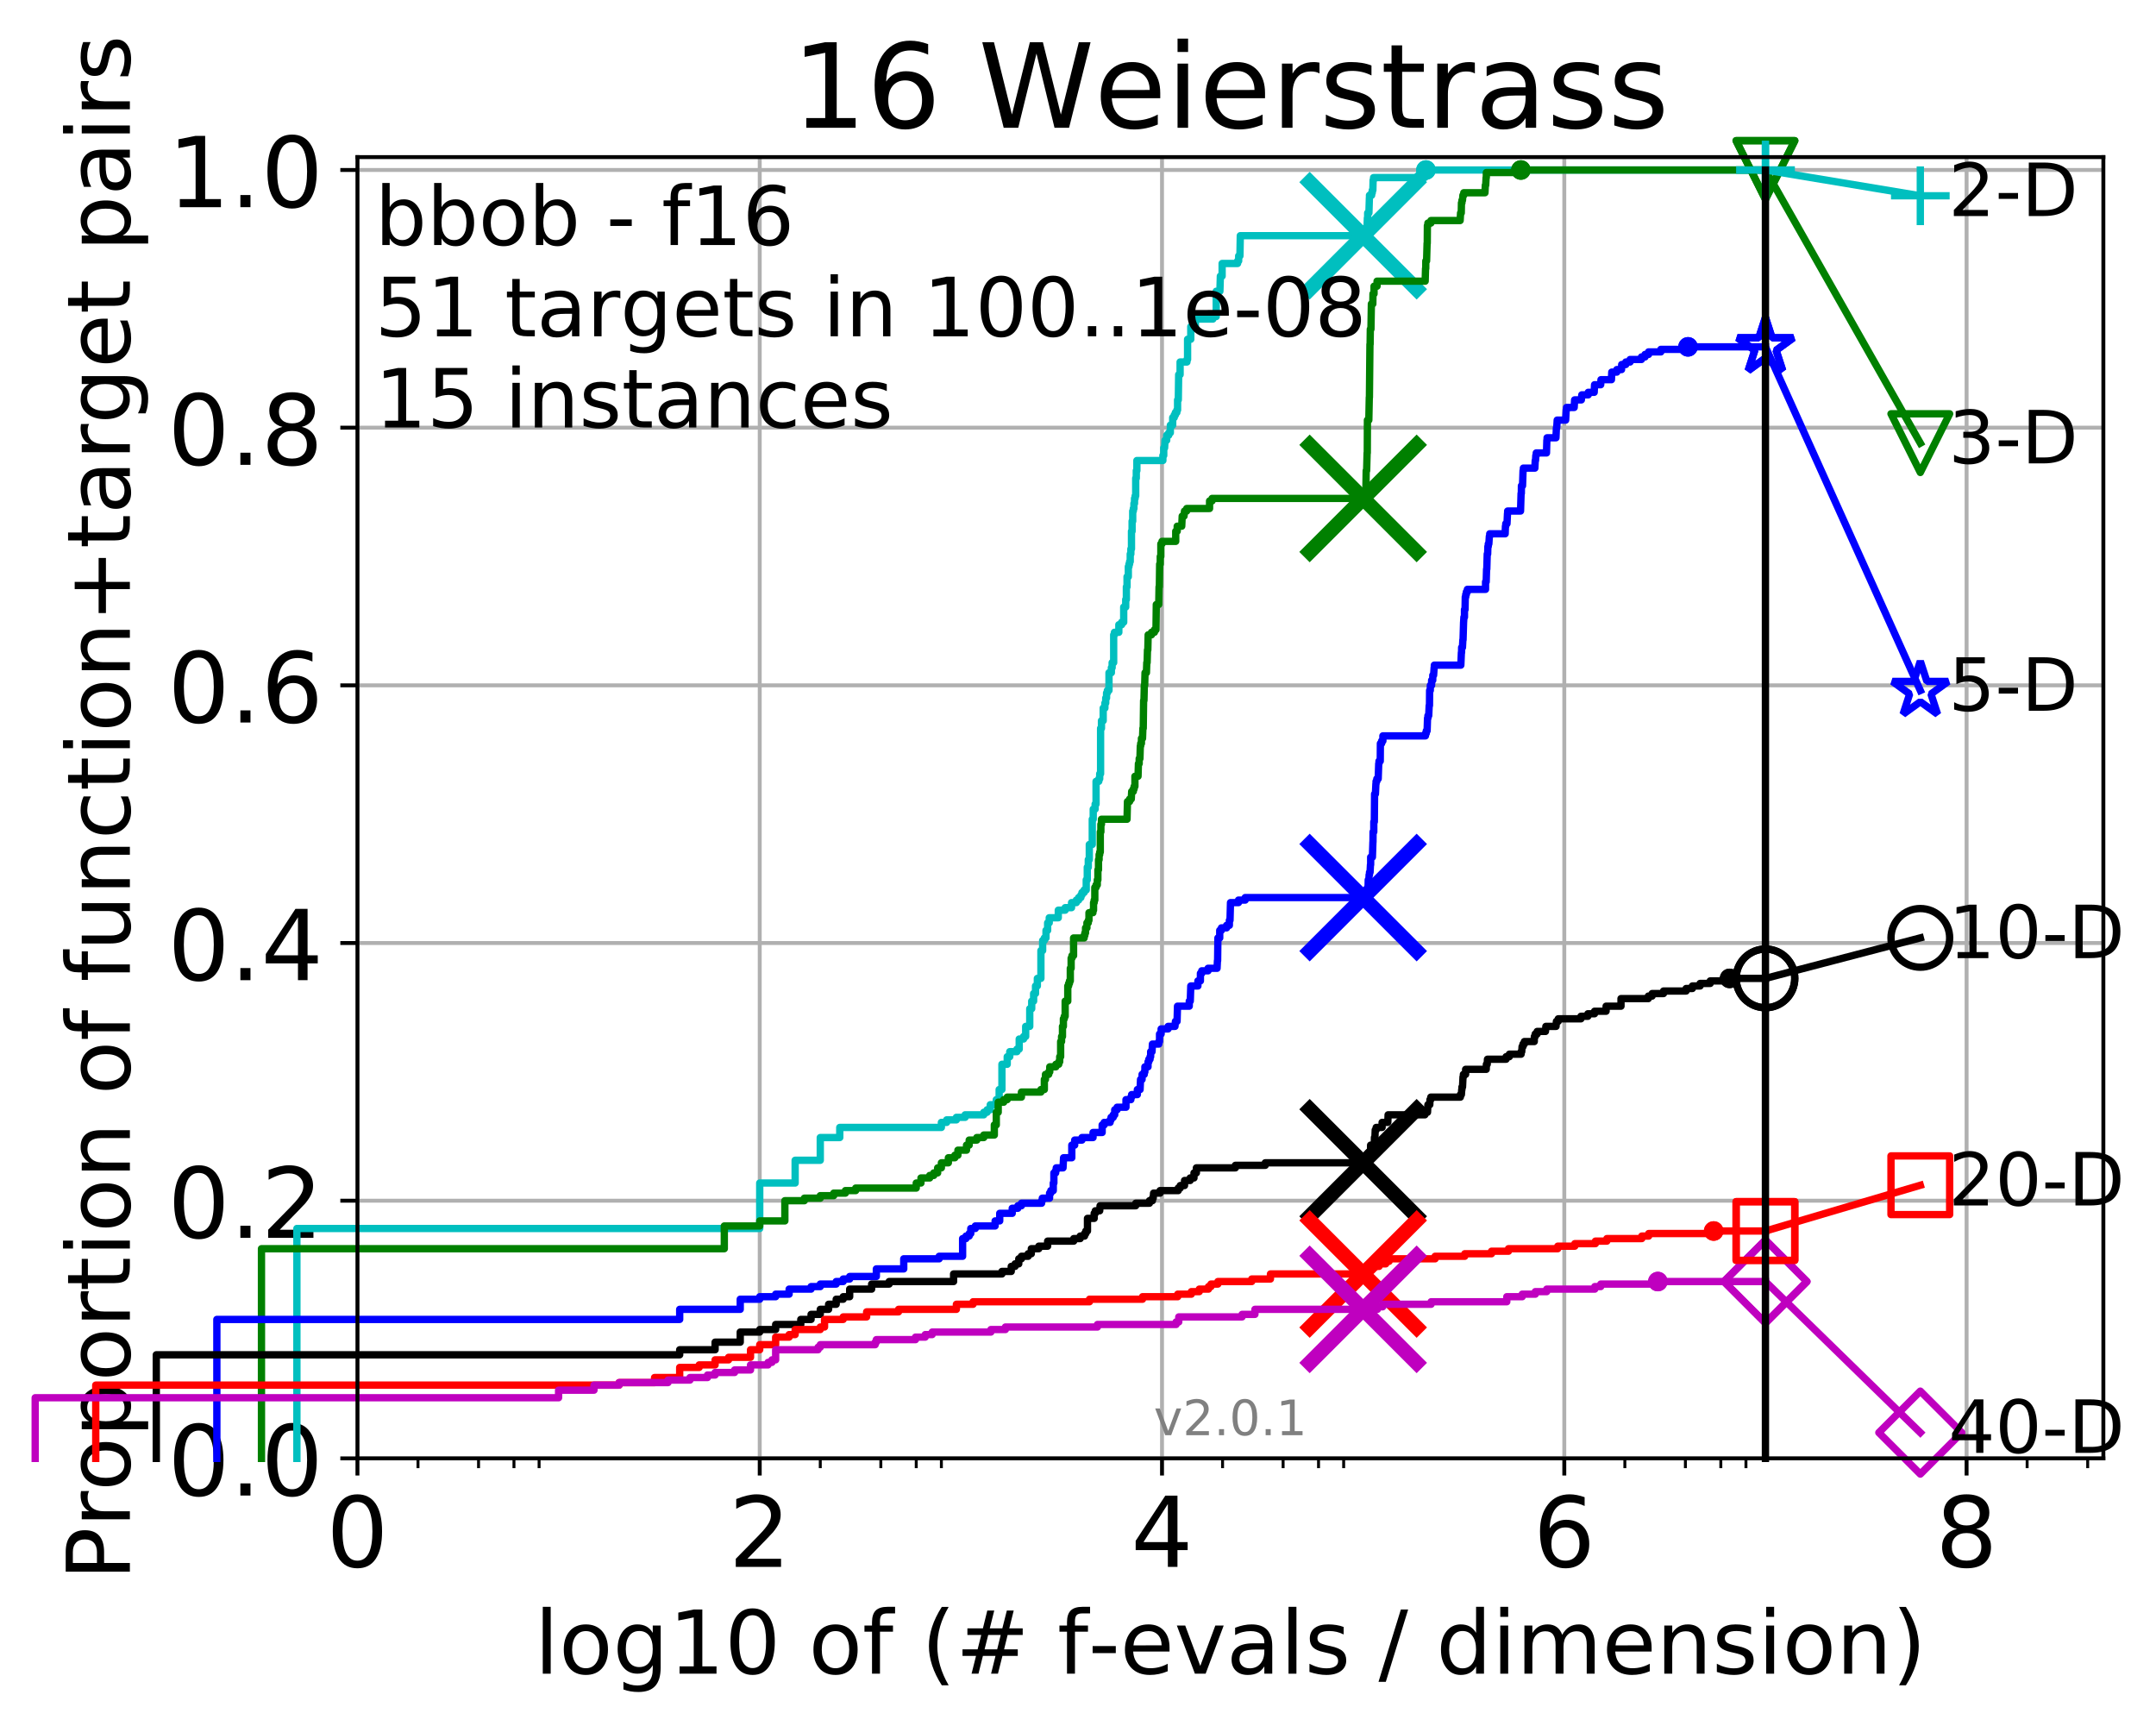 <?xml version="1.0" encoding="utf-8" standalone="no"?>
<!DOCTYPE svg PUBLIC "-//W3C//DTD SVG 1.1//EN"
  "http://www.w3.org/Graphics/SVG/1.1/DTD/svg11.dtd">
<!-- Created with matplotlib (http://matplotlib.org/) -->
<svg height="353pt" version="1.1" viewBox="0 0 441 353" width="441pt" xmlns="http://www.w3.org/2000/svg" xmlns:xlink="http://www.w3.org/1999/xlink">
 <defs>
  <style type="text/css">
*{stroke-linecap:butt;stroke-linejoin:round;}
  </style>
 </defs>
 <g id="figure_1">
  <g id="patch_1">
   <path d="M -0 353.222 
L 441.803 353.222 
L 441.803 0 
L -0 0 
z
" style="fill:#ffffff;"/>
  </g>
  <g id="axes_1">
   <g id="patch_2">
    <path d="M 73.113 298.245 
L 430.233 298.245 
L 430.233 32.133 
L 73.113 32.133 
z
" style="fill:#ffffff;"/>
   </g>
   <g id="matplotlib.axis_1">
    <g id="xtick_1">
     <g id="line2d_1">
      <path clip-path="url(#pcc5df22e59)" d="M 73.113 298.245 
L 73.113 32.133 
" style="fill:none;stroke:#b0b0b0;stroke-linecap:square;stroke-width:0.8;"/>
     </g>
     <g id="line2d_2">
      <defs>
       <path d="M 0 0 
L 0 3.5 
" id="mf262ebe5c5" style="stroke:#000000;stroke-width:0.8;"/>
      </defs>
      <g>
       <use style="stroke:#000000;stroke-width:0.8;" x="73.113" xlink:href="#mf262ebe5c5" y="298.245"/>
      </g>
     </g>
     <g id="text_1">
      <!-- 0 -->
      <defs>
       <path d="M 31.781 66.406 
Q 24.172 66.406 20.328 58.906 
Q 16.5 51.422 16.5 36.375 
Q 16.5 21.391 20.328 13.891 
Q 24.172 6.391 31.781 6.391 
Q 39.453 6.391 43.281 13.891 
Q 47.125 21.391 47.125 36.375 
Q 47.125 51.422 43.281 58.906 
Q 39.453 66.406 31.781 66.406 
M 31.781 74.219 
Q 44.047 74.219 50.516 64.516 
Q 56.984 54.828 56.984 36.375 
Q 56.984 17.969 50.516 8.266 
Q 44.047 -1.422 31.781 -1.422 
Q 19.531 -1.422 13.062 8.266 
Q 6.594 17.969 6.594 36.375 
Q 6.594 54.828 13.062 64.516 
Q 19.531 74.219 31.781 74.219 
" id="DejaVuSans-30"/>
      </defs>
      <g transform="translate(66.751 320.442)scale(0.2 -0.2)">
       <use xlink:href="#DejaVuSans-30"/>
      </g>
     </g>
    </g>
    <g id="xtick_2">
     <g id="line2d_3">
      <path clip-path="url(#pcc5df22e59)" d="M 155.399 298.245 
L 155.399 32.133 
" style="fill:none;stroke:#b0b0b0;stroke-linecap:square;stroke-width:0.8;"/>
     </g>
     <g id="line2d_4">
      <g>
       <use style="stroke:#000000;stroke-width:0.8;" x="155.399" xlink:href="#mf262ebe5c5" y="298.245"/>
      </g>
     </g>
     <g id="text_2">
      <!-- 2 -->
      <defs>
       <path d="M 19.188 8.297 
L 53.609 8.297 
L 53.609 0 
L 7.328 0 
L 7.328 8.297 
Q 12.938 14.109 22.625 23.891 
Q 32.328 33.688 34.812 36.531 
Q 39.547 41.844 41.422 45.531 
Q 43.312 49.219 43.312 52.781 
Q 43.312 58.594 39.234 62.25 
Q 35.156 65.922 28.609 65.922 
Q 23.969 65.922 18.812 64.312 
Q 13.672 62.703 7.812 59.422 
L 7.812 69.391 
Q 13.766 71.781 18.938 73 
Q 24.125 74.219 28.422 74.219 
Q 39.75 74.219 46.484 68.547 
Q 53.219 62.891 53.219 53.422 
Q 53.219 48.922 51.531 44.891 
Q 49.859 40.875 45.406 35.406 
Q 44.188 33.984 37.641 27.219 
Q 31.109 20.453 19.188 8.297 
" id="DejaVuSans-32"/>
      </defs>
      <g transform="translate(149.037 320.442)scale(0.2 -0.2)">
       <use xlink:href="#DejaVuSans-32"/>
      </g>
     </g>
    </g>
    <g id="xtick_3">
     <g id="line2d_5">
      <path clip-path="url(#pcc5df22e59)" d="M 237.685 298.245 
L 237.685 32.133 
" style="fill:none;stroke:#b0b0b0;stroke-linecap:square;stroke-width:0.8;"/>
     </g>
     <g id="line2d_6">
      <g>
       <use style="stroke:#000000;stroke-width:0.8;" x="237.685" xlink:href="#mf262ebe5c5" y="298.245"/>
      </g>
     </g>
     <g id="text_3">
      <!-- 4 -->
      <defs>
       <path d="M 37.797 64.312 
L 12.891 25.391 
L 37.797 25.391 
z
M 35.203 72.906 
L 47.609 72.906 
L 47.609 25.391 
L 58.016 25.391 
L 58.016 17.188 
L 47.609 17.188 
L 47.609 0 
L 37.797 0 
L 37.797 17.188 
L 4.891 17.188 
L 4.891 26.703 
z
" id="DejaVuSans-34"/>
      </defs>
      <g transform="translate(231.322 320.442)scale(0.2 -0.2)">
       <use xlink:href="#DejaVuSans-34"/>
      </g>
     </g>
    </g>
    <g id="xtick_4">
     <g id="line2d_7">
      <path clip-path="url(#pcc5df22e59)" d="M 319.97 298.245 
L 319.97 32.133 
" style="fill:none;stroke:#b0b0b0;stroke-linecap:square;stroke-width:0.8;"/>
     </g>
     <g id="line2d_8">
      <g>
       <use style="stroke:#000000;stroke-width:0.8;" x="319.97" xlink:href="#mf262ebe5c5" y="298.245"/>
      </g>
     </g>
     <g id="text_4">
      <!-- 6 -->
      <defs>
       <path d="M 33.016 40.375 
Q 26.375 40.375 22.484 35.828 
Q 18.609 31.297 18.609 23.391 
Q 18.609 15.531 22.484 10.953 
Q 26.375 6.391 33.016 6.391 
Q 39.656 6.391 43.531 10.953 
Q 47.406 15.531 47.406 23.391 
Q 47.406 31.297 43.531 35.828 
Q 39.656 40.375 33.016 40.375 
M 52.594 71.297 
L 52.594 62.312 
Q 48.875 64.062 45.094 64.984 
Q 41.312 65.922 37.594 65.922 
Q 27.828 65.922 22.672 59.328 
Q 17.531 52.734 16.797 39.406 
Q 19.672 43.656 24.016 45.922 
Q 28.375 48.188 33.594 48.188 
Q 44.578 48.188 50.953 41.516 
Q 57.328 34.859 57.328 23.391 
Q 57.328 12.156 50.688 5.359 
Q 44.047 -1.422 33.016 -1.422 
Q 20.359 -1.422 13.672 8.266 
Q 6.984 17.969 6.984 36.375 
Q 6.984 53.656 15.188 63.938 
Q 23.391 74.219 37.203 74.219 
Q 40.922 74.219 44.703 73.484 
Q 48.484 72.75 52.594 71.297 
" id="DejaVuSans-36"/>
      </defs>
      <g transform="translate(313.608 320.442)scale(0.2 -0.2)">
       <use xlink:href="#DejaVuSans-36"/>
      </g>
     </g>
    </g>
    <g id="xtick_5">
     <g id="line2d_9">
      <path clip-path="url(#pcc5df22e59)" d="M 402.256 298.245 
L 402.256 32.133 
" style="fill:none;stroke:#b0b0b0;stroke-linecap:square;stroke-width:0.8;"/>
     </g>
     <g id="line2d_10">
      <g>
       <use style="stroke:#000000;stroke-width:0.8;" x="402.256" xlink:href="#mf262ebe5c5" y="298.245"/>
      </g>
     </g>
     <g id="text_5">
      <!-- 8 -->
      <defs>
       <path d="M 31.781 34.625 
Q 24.75 34.625 20.719 30.859 
Q 16.703 27.094 16.703 20.516 
Q 16.703 13.922 20.719 10.156 
Q 24.75 6.391 31.781 6.391 
Q 38.812 6.391 42.859 10.172 
Q 46.922 13.969 46.922 20.516 
Q 46.922 27.094 42.891 30.859 
Q 38.875 34.625 31.781 34.625 
M 21.922 38.812 
Q 15.578 40.375 12.031 44.719 
Q 8.5 49.078 8.5 55.328 
Q 8.5 64.062 14.719 69.141 
Q 20.953 74.219 31.781 74.219 
Q 42.672 74.219 48.875 69.141 
Q 55.078 64.062 55.078 55.328 
Q 55.078 49.078 51.531 44.719 
Q 48 40.375 41.703 38.812 
Q 48.828 37.156 52.797 32.312 
Q 56.781 27.484 56.781 20.516 
Q 56.781 9.906 50.312 4.234 
Q 43.844 -1.422 31.781 -1.422 
Q 19.734 -1.422 13.25 4.234 
Q 6.781 9.906 6.781 20.516 
Q 6.781 27.484 10.781 32.312 
Q 14.797 37.156 21.922 38.812 
M 18.312 54.391 
Q 18.312 48.734 21.844 45.562 
Q 25.391 42.391 31.781 42.391 
Q 38.141 42.391 41.719 45.562 
Q 45.312 48.734 45.312 54.391 
Q 45.312 60.062 41.719 63.234 
Q 38.141 66.406 31.781 66.406 
Q 25.391 66.406 21.844 63.234 
Q 18.312 60.062 18.312 54.391 
" id="DejaVuSans-38"/>
      </defs>
      <g transform="translate(395.894 320.442)scale(0.2 -0.2)">
       <use xlink:href="#DejaVuSans-38"/>
      </g>
     </g>
    </g>
    <g id="xtick_6">
     <g id="line2d_11">
      <defs>
       <path d="M 0 0 
L 0 2 
" id="m5514430299" style="stroke:#000000;stroke-width:0.6;"/>
      </defs>
      <g>
       <use style="stroke:#000000;stroke-width:0.6;" x="85.499" xlink:href="#m5514430299" y="298.245"/>
      </g>
     </g>
    </g>
    <g id="xtick_7">
     <g id="line2d_12">
      <g>
       <use style="stroke:#000000;stroke-width:0.6;" x="97.884" xlink:href="#m5514430299" y="298.245"/>
      </g>
     </g>
    </g>
    <g id="xtick_8">
     <g id="line2d_13">
      <g>
       <use style="stroke:#000000;stroke-width:0.6;" x="105.129" xlink:href="#m5514430299" y="298.245"/>
      </g>
     </g>
    </g>
    <g id="xtick_9">
     <g id="line2d_14">
      <g>
       <use style="stroke:#000000;stroke-width:0.6;" x="110.269" xlink:href="#m5514430299" y="298.245"/>
      </g>
     </g>
    </g>
    <g id="xtick_10">
     <g id="line2d_15">
      <g>
       <use style="stroke:#000000;stroke-width:0.6;" x="167.784" xlink:href="#m5514430299" y="298.245"/>
      </g>
     </g>
    </g>
    <g id="xtick_11">
     <g id="line2d_16">
      <g>
       <use style="stroke:#000000;stroke-width:0.6;" x="180.17" xlink:href="#m5514430299" y="298.245"/>
      </g>
     </g>
    </g>
    <g id="xtick_12">
     <g id="line2d_17">
      <g>
       <use style="stroke:#000000;stroke-width:0.6;" x="187.414" xlink:href="#m5514430299" y="298.245"/>
      </g>
     </g>
    </g>
    <g id="xtick_13">
     <g id="line2d_18">
      <g>
       <use style="stroke:#000000;stroke-width:0.6;" x="192.555" xlink:href="#m5514430299" y="298.245"/>
      </g>
     </g>
    </g>
    <g id="xtick_14">
     <g id="line2d_19">
      <g>
       <use style="stroke:#000000;stroke-width:0.6;" x="250.07" xlink:href="#m5514430299" y="298.245"/>
      </g>
     </g>
    </g>
    <g id="xtick_15">
     <g id="line2d_20">
      <g>
       <use style="stroke:#000000;stroke-width:0.6;" x="262.455" xlink:href="#m5514430299" y="298.245"/>
      </g>
     </g>
    </g>
    <g id="xtick_16">
     <g id="line2d_21">
      <g>
       <use style="stroke:#000000;stroke-width:0.6;" x="269.7" xlink:href="#m5514430299" y="298.245"/>
      </g>
     </g>
    </g>
    <g id="xtick_17">
     <g id="line2d_22">
      <g>
       <use style="stroke:#000000;stroke-width:0.6;" x="274.84" xlink:href="#m5514430299" y="298.245"/>
      </g>
     </g>
    </g>
    <g id="xtick_18">
     <g id="line2d_23">
      <g>
       <use style="stroke:#000000;stroke-width:0.6;" x="332.356" xlink:href="#m5514430299" y="298.245"/>
      </g>
     </g>
    </g>
    <g id="xtick_19">
     <g id="line2d_24">
      <g>
       <use style="stroke:#000000;stroke-width:0.6;" x="344.741" xlink:href="#m5514430299" y="298.245"/>
      </g>
     </g>
    </g>
    <g id="xtick_20">
     <g id="line2d_25">
      <g>
       <use style="stroke:#000000;stroke-width:0.6;" x="351.986" xlink:href="#m5514430299" y="298.245"/>
      </g>
     </g>
    </g>
    <g id="xtick_21">
     <g id="line2d_26">
      <g>
       <use style="stroke:#000000;stroke-width:0.6;" x="357.126" xlink:href="#m5514430299" y="298.245"/>
      </g>
     </g>
    </g>
    <g id="xtick_22">
     <g id="line2d_27">
      <g>
       <use style="stroke:#000000;stroke-width:0.6;" x="414.641" xlink:href="#m5514430299" y="298.245"/>
      </g>
     </g>
    </g>
    <g id="xtick_23">
     <g id="line2d_28">
      <g>
       <use style="stroke:#000000;stroke-width:0.6;" x="427.027" xlink:href="#m5514430299" y="298.245"/>
      </g>
     </g>
    </g>
    <g id="text_6">
     <!-- log10 of (# f-evals / dimension) -->
     <defs>
      <path d="M 9.422 75.984 
L 18.406 75.984 
L 18.406 0 
L 9.422 0 
z
" id="DejaVuSans-6c"/>
      <path d="M 30.609 48.391 
Q 23.391 48.391 19.188 42.75 
Q 14.984 37.109 14.984 27.297 
Q 14.984 17.484 19.156 11.844 
Q 23.344 6.203 30.609 6.203 
Q 37.797 6.203 41.984 11.859 
Q 46.188 17.531 46.188 27.297 
Q 46.188 37.016 41.984 42.703 
Q 37.797 48.391 30.609 48.391 
M 30.609 56 
Q 42.328 56 49.016 48.375 
Q 55.719 40.766 55.719 27.297 
Q 55.719 13.875 49.016 6.219 
Q 42.328 -1.422 30.609 -1.422 
Q 18.844 -1.422 12.172 6.219 
Q 5.516 13.875 5.516 27.297 
Q 5.516 40.766 12.172 48.375 
Q 18.844 56 30.609 56 
" id="DejaVuSans-6f"/>
      <path d="M 45.406 27.984 
Q 45.406 37.75 41.375 43.109 
Q 37.359 48.484 30.078 48.484 
Q 22.859 48.484 18.828 43.109 
Q 14.797 37.75 14.797 27.984 
Q 14.797 18.266 18.828 12.891 
Q 22.859 7.516 30.078 7.516 
Q 37.359 7.516 41.375 12.891 
Q 45.406 18.266 45.406 27.984 
M 54.391 6.781 
Q 54.391 -7.172 48.188 -13.984 
Q 42 -20.797 29.203 -20.797 
Q 24.469 -20.797 20.266 -20.094 
Q 16.062 -19.391 12.109 -17.922 
L 12.109 -9.188 
Q 16.062 -11.328 19.922 -12.344 
Q 23.781 -13.375 27.781 -13.375 
Q 36.625 -13.375 41.016 -8.766 
Q 45.406 -4.156 45.406 5.172 
L 45.406 9.625 
Q 42.625 4.781 38.281 2.391 
Q 33.938 0 27.875 0 
Q 17.828 0 11.672 7.656 
Q 5.516 15.328 5.516 27.984 
Q 5.516 40.672 11.672 48.328 
Q 17.828 56 27.875 56 
Q 33.938 56 38.281 53.609 
Q 42.625 51.219 45.406 46.391 
L 45.406 54.688 
L 54.391 54.688 
z
" id="DejaVuSans-67"/>
      <path d="M 12.406 8.297 
L 28.516 8.297 
L 28.516 63.922 
L 10.984 60.406 
L 10.984 69.391 
L 28.422 72.906 
L 38.281 72.906 
L 38.281 8.297 
L 54.391 8.297 
L 54.391 0 
L 12.406 0 
z
" id="DejaVuSans-31"/>
      <path id="DejaVuSans-20"/>
      <path d="M 37.109 75.984 
L 37.109 68.5 
L 28.516 68.5 
Q 23.688 68.5 21.797 66.547 
Q 19.922 64.594 19.922 59.516 
L 19.922 54.688 
L 34.719 54.688 
L 34.719 47.703 
L 19.922 47.703 
L 19.922 0 
L 10.891 0 
L 10.891 47.703 
L 2.297 47.703 
L 2.297 54.688 
L 10.891 54.688 
L 10.891 58.5 
Q 10.891 67.625 15.141 71.797 
Q 19.391 75.984 28.609 75.984 
z
" id="DejaVuSans-66"/>
      <path d="M 31 75.875 
Q 24.469 64.656 21.281 53.656 
Q 18.109 42.672 18.109 31.391 
Q 18.109 20.125 21.312 9.062 
Q 24.516 -2 31 -13.188 
L 23.188 -13.188 
Q 15.875 -1.703 12.234 9.375 
Q 8.594 20.453 8.594 31.391 
Q 8.594 42.281 12.203 53.312 
Q 15.828 64.359 23.188 75.875 
z
" id="DejaVuSans-28"/>
      <path d="M 51.125 44 
L 36.922 44 
L 32.812 27.688 
L 47.125 27.688 
z
M 43.797 71.781 
L 38.719 51.516 
L 52.984 51.516 
L 58.109 71.781 
L 65.922 71.781 
L 60.891 51.516 
L 76.125 51.516 
L 76.125 44 
L 58.984 44 
L 54.984 27.688 
L 70.516 27.688 
L 70.516 20.219 
L 53.078 20.219 
L 48 0 
L 40.188 0 
L 45.219 20.219 
L 30.906 20.219 
L 25.875 0 
L 18.016 0 
L 23.094 20.219 
L 7.719 20.219 
L 7.719 27.688 
L 24.906 27.688 
L 29 44 
L 13.281 44 
L 13.281 51.516 
L 30.906 51.516 
L 35.891 71.781 
z
" id="DejaVuSans-23"/>
      <path d="M 4.891 31.391 
L 31.203 31.391 
L 31.203 23.391 
L 4.891 23.391 
z
" id="DejaVuSans-2d"/>
      <path d="M 56.203 29.594 
L 56.203 25.203 
L 14.891 25.203 
Q 15.484 15.922 20.484 11.062 
Q 25.484 6.203 34.422 6.203 
Q 39.594 6.203 44.453 7.469 
Q 49.312 8.734 54.109 11.281 
L 54.109 2.781 
Q 49.266 0.734 44.188 -0.344 
Q 39.109 -1.422 33.891 -1.422 
Q 20.797 -1.422 13.156 6.188 
Q 5.516 13.812 5.516 26.812 
Q 5.516 40.234 12.766 48.109 
Q 20.016 56 32.328 56 
Q 43.359 56 49.781 48.891 
Q 56.203 41.797 56.203 29.594 
M 47.219 32.234 
Q 47.125 39.594 43.094 43.984 
Q 39.062 48.391 32.422 48.391 
Q 24.906 48.391 20.391 44.141 
Q 15.875 39.891 15.188 32.172 
z
" id="DejaVuSans-65"/>
      <path d="M 2.984 54.688 
L 12.5 54.688 
L 29.594 8.797 
L 46.688 54.688 
L 56.203 54.688 
L 35.688 0 
L 23.484 0 
z
" id="DejaVuSans-76"/>
      <path d="M 34.281 27.484 
Q 23.391 27.484 19.188 25 
Q 14.984 22.516 14.984 16.5 
Q 14.984 11.719 18.141 8.906 
Q 21.297 6.109 26.703 6.109 
Q 34.188 6.109 38.703 11.406 
Q 43.219 16.703 43.219 25.484 
L 43.219 27.484 
z
M 52.203 31.203 
L 52.203 0 
L 43.219 0 
L 43.219 8.297 
Q 40.141 3.328 35.547 0.953 
Q 30.953 -1.422 24.312 -1.422 
Q 15.922 -1.422 10.953 3.297 
Q 6 8.016 6 15.922 
Q 6 25.141 12.172 29.828 
Q 18.359 34.516 30.609 34.516 
L 43.219 34.516 
L 43.219 35.406 
Q 43.219 41.609 39.141 45 
Q 35.062 48.391 27.688 48.391 
Q 23 48.391 18.547 47.266 
Q 14.109 46.141 10.016 43.891 
L 10.016 52.203 
Q 14.938 54.109 19.578 55.047 
Q 24.219 56 28.609 56 
Q 40.484 56 46.344 49.844 
Q 52.203 43.703 52.203 31.203 
" id="DejaVuSans-61"/>
      <path d="M 44.281 53.078 
L 44.281 44.578 
Q 40.484 46.531 36.375 47.5 
Q 32.281 48.484 27.875 48.484 
Q 21.188 48.484 17.844 46.438 
Q 14.5 44.391 14.5 40.281 
Q 14.5 37.156 16.891 35.375 
Q 19.281 33.594 26.516 31.984 
L 29.594 31.297 
Q 39.156 29.25 43.188 25.516 
Q 47.219 21.781 47.219 15.094 
Q 47.219 7.469 41.188 3.016 
Q 35.156 -1.422 24.609 -1.422 
Q 20.219 -1.422 15.453 -0.562 
Q 10.688 0.297 5.422 2 
L 5.422 11.281 
Q 10.406 8.688 15.234 7.391 
Q 20.062 6.109 24.812 6.109 
Q 31.156 6.109 34.562 8.281 
Q 37.984 10.453 37.984 14.406 
Q 37.984 18.062 35.516 20.016 
Q 33.062 21.969 24.703 23.781 
L 21.578 24.516 
Q 13.234 26.266 9.516 29.906 
Q 5.812 33.547 5.812 39.891 
Q 5.812 47.609 11.281 51.797 
Q 16.75 56 26.812 56 
Q 31.781 56 36.172 55.266 
Q 40.578 54.547 44.281 53.078 
" id="DejaVuSans-73"/>
      <path d="M 25.391 72.906 
L 33.688 72.906 
L 8.297 -9.281 
L 0 -9.281 
z
" id="DejaVuSans-2f"/>
      <path d="M 45.406 46.391 
L 45.406 75.984 
L 54.391 75.984 
L 54.391 0 
L 45.406 0 
L 45.406 8.203 
Q 42.578 3.328 38.25 0.953 
Q 33.938 -1.422 27.875 -1.422 
Q 17.969 -1.422 11.734 6.484 
Q 5.516 14.406 5.516 27.297 
Q 5.516 40.188 11.734 48.094 
Q 17.969 56 27.875 56 
Q 33.938 56 38.25 53.625 
Q 42.578 51.266 45.406 46.391 
M 14.797 27.297 
Q 14.797 17.391 18.875 11.75 
Q 22.953 6.109 30.078 6.109 
Q 37.203 6.109 41.297 11.75 
Q 45.406 17.391 45.406 27.297 
Q 45.406 37.203 41.297 42.844 
Q 37.203 48.484 30.078 48.484 
Q 22.953 48.484 18.875 42.844 
Q 14.797 37.203 14.797 27.297 
" id="DejaVuSans-64"/>
      <path d="M 9.422 54.688 
L 18.406 54.688 
L 18.406 0 
L 9.422 0 
z
M 9.422 75.984 
L 18.406 75.984 
L 18.406 64.594 
L 9.422 64.594 
z
" id="DejaVuSans-69"/>
      <path d="M 52 44.188 
Q 55.375 50.25 60.062 53.125 
Q 64.75 56 71.094 56 
Q 79.641 56 84.281 50.016 
Q 88.922 44.047 88.922 33.016 
L 88.922 0 
L 79.891 0 
L 79.891 32.719 
Q 79.891 40.578 77.094 44.375 
Q 74.312 48.188 68.609 48.188 
Q 61.625 48.188 57.562 43.547 
Q 53.516 38.922 53.516 30.906 
L 53.516 0 
L 44.484 0 
L 44.484 32.719 
Q 44.484 40.625 41.703 44.406 
Q 38.922 48.188 33.109 48.188 
Q 26.219 48.188 22.156 43.531 
Q 18.109 38.875 18.109 30.906 
L 18.109 0 
L 9.078 0 
L 9.078 54.688 
L 18.109 54.688 
L 18.109 46.188 
Q 21.188 51.219 25.484 53.609 
Q 29.781 56 35.688 56 
Q 41.656 56 45.828 52.969 
Q 50 49.953 52 44.188 
" id="DejaVuSans-6d"/>
      <path d="M 54.891 33.016 
L 54.891 0 
L 45.906 0 
L 45.906 32.719 
Q 45.906 40.484 42.875 44.328 
Q 39.844 48.188 33.797 48.188 
Q 26.516 48.188 22.312 43.547 
Q 18.109 38.922 18.109 30.906 
L 18.109 0 
L 9.078 0 
L 9.078 54.688 
L 18.109 54.688 
L 18.109 46.188 
Q 21.344 51.125 25.703 53.562 
Q 30.078 56 35.797 56 
Q 45.219 56 50.047 50.172 
Q 54.891 44.344 54.891 33.016 
" id="DejaVuSans-6e"/>
      <path d="M 8.016 75.875 
L 15.828 75.875 
Q 23.141 64.359 26.781 53.312 
Q 30.422 42.281 30.422 31.391 
Q 30.422 20.453 26.781 9.375 
Q 23.141 -1.703 15.828 -13.188 
L 8.016 -13.188 
Q 14.5 -2 17.703 9.062 
Q 20.906 20.125 20.906 31.391 
Q 20.906 42.672 17.703 53.656 
Q 14.5 64.656 8.016 75.875 
" id="DejaVuSans-29"/>
     </defs>
     <g transform="translate(109.328 342.279)scale(0.18 -0.18)">
      <use xlink:href="#DejaVuSans-6c"/>
      <use x="27.783" xlink:href="#DejaVuSans-6f"/>
      <use x="88.965" xlink:href="#DejaVuSans-67"/>
      <use x="152.441" xlink:href="#DejaVuSans-31"/>
      <use x="216.064" xlink:href="#DejaVuSans-30"/>
      <use x="279.688" xlink:href="#DejaVuSans-20"/>
      <use x="311.475" xlink:href="#DejaVuSans-6f"/>
      <use x="372.656" xlink:href="#DejaVuSans-66"/>
      <use x="407.861" xlink:href="#DejaVuSans-20"/>
      <use x="439.648" xlink:href="#DejaVuSans-28"/>
      <use x="478.662" xlink:href="#DejaVuSans-23"/>
      <use x="562.451" xlink:href="#DejaVuSans-20"/>
      <use x="594.238" xlink:href="#DejaVuSans-66"/>
      <use x="629.365" xlink:href="#DejaVuSans-2d"/>
      <use x="665.449" xlink:href="#DejaVuSans-65"/>
      <use x="726.973" xlink:href="#DejaVuSans-76"/>
      <use x="786.152" xlink:href="#DejaVuSans-61"/>
      <use x="847.432" xlink:href="#DejaVuSans-6c"/>
      <use x="875.215" xlink:href="#DejaVuSans-73"/>
      <use x="927.314" xlink:href="#DejaVuSans-20"/>
      <use x="959.102" xlink:href="#DejaVuSans-2f"/>
      <use x="992.793" xlink:href="#DejaVuSans-20"/>
      <use x="1024.58" xlink:href="#DejaVuSans-64"/>
      <use x="1088.057" xlink:href="#DejaVuSans-69"/>
      <use x="1115.84" xlink:href="#DejaVuSans-6d"/>
      <use x="1213.252" xlink:href="#DejaVuSans-65"/>
      <use x="1274.775" xlink:href="#DejaVuSans-6e"/>
      <use x="1338.154" xlink:href="#DejaVuSans-73"/>
      <use x="1390.254" xlink:href="#DejaVuSans-69"/>
      <use x="1418.037" xlink:href="#DejaVuSans-6f"/>
      <use x="1479.219" xlink:href="#DejaVuSans-6e"/>
      <use x="1542.598" xlink:href="#DejaVuSans-29"/>
     </g>
    </g>
   </g>
   <g id="matplotlib.axis_2">
    <g id="ytick_1">
     <g id="line2d_29">
      <path clip-path="url(#pcc5df22e59)" d="M 73.113 298.245 
L 430.233 298.245 
" style="fill:none;stroke:#b0b0b0;stroke-linecap:square;stroke-width:0.8;"/>
     </g>
     <g id="line2d_30">
      <defs>
       <path d="M 0 0 
L -3.5 0 
" id="m46235e67ff" style="stroke:#000000;stroke-width:0.8;"/>
      </defs>
      <g>
       <use style="stroke:#000000;stroke-width:0.8;" x="73.113" xlink:href="#m46235e67ff" y="298.245"/>
      </g>
     </g>
     <g id="text_7">
      <!-- 0.0 -->
      <defs>
       <path d="M 10.688 12.406 
L 21 12.406 
L 21 0 
L 10.688 0 
z
" id="DejaVuSans-2e"/>
      </defs>
      <g transform="translate(34.307 305.844)scale(0.2 -0.2)">
       <use xlink:href="#DejaVuSans-30"/>
       <use x="63.623" xlink:href="#DejaVuSans-2e"/>
       <use x="95.41" xlink:href="#DejaVuSans-30"/>
      </g>
     </g>
    </g>
    <g id="ytick_2">
     <g id="line2d_31">
      <path clip-path="url(#pcc5df22e59)" d="M 73.113 245.55 
L 430.233 245.55 
" style="fill:none;stroke:#b0b0b0;stroke-linecap:square;stroke-width:0.8;"/>
     </g>
     <g id="line2d_32">
      <g>
       <use style="stroke:#000000;stroke-width:0.8;" x="73.113" xlink:href="#m46235e67ff" y="245.55"/>
      </g>
     </g>
     <g id="text_8">
      <!-- 0.2 -->
      <g transform="translate(34.307 253.148)scale(0.2 -0.2)">
       <use xlink:href="#DejaVuSans-30"/>
       <use x="63.623" xlink:href="#DejaVuSans-2e"/>
       <use x="95.41" xlink:href="#DejaVuSans-32"/>
      </g>
     </g>
    </g>
    <g id="ytick_3">
     <g id="line2d_33">
      <path clip-path="url(#pcc5df22e59)" d="M 73.113 192.854 
L 430.233 192.854 
" style="fill:none;stroke:#b0b0b0;stroke-linecap:square;stroke-width:0.8;"/>
     </g>
     <g id="line2d_34">
      <g>
       <use style="stroke:#000000;stroke-width:0.8;" x="73.113" xlink:href="#m46235e67ff" y="192.854"/>
      </g>
     </g>
     <g id="text_9">
      <!-- 0.4 -->
      <g transform="translate(34.307 200.453)scale(0.2 -0.2)">
       <use xlink:href="#DejaVuSans-30"/>
       <use x="63.623" xlink:href="#DejaVuSans-2e"/>
       <use x="95.41" xlink:href="#DejaVuSans-34"/>
      </g>
     </g>
    </g>
    <g id="ytick_4">
     <g id="line2d_35">
      <path clip-path="url(#pcc5df22e59)" d="M 73.113 140.159 
L 430.233 140.159 
" style="fill:none;stroke:#b0b0b0;stroke-linecap:square;stroke-width:0.8;"/>
     </g>
     <g id="line2d_36">
      <g>
       <use style="stroke:#000000;stroke-width:0.8;" x="73.113" xlink:href="#m46235e67ff" y="140.159"/>
      </g>
     </g>
     <g id="text_10">
      <!-- 0.6 -->
      <g transform="translate(34.307 147.757)scale(0.2 -0.2)">
       <use xlink:href="#DejaVuSans-30"/>
       <use x="63.623" xlink:href="#DejaVuSans-2e"/>
       <use x="95.41" xlink:href="#DejaVuSans-36"/>
      </g>
     </g>
    </g>
    <g id="ytick_5">
     <g id="line2d_37">
      <path clip-path="url(#pcc5df22e59)" d="M 73.113 87.464 
L 430.233 87.464 
" style="fill:none;stroke:#b0b0b0;stroke-linecap:square;stroke-width:0.8;"/>
     </g>
     <g id="line2d_38">
      <g>
       <use style="stroke:#000000;stroke-width:0.8;" x="73.113" xlink:href="#m46235e67ff" y="87.464"/>
      </g>
     </g>
     <g id="text_11">
      <!-- 0.8 -->
      <g transform="translate(34.307 95.062)scale(0.2 -0.2)">
       <use xlink:href="#DejaVuSans-30"/>
       <use x="63.623" xlink:href="#DejaVuSans-2e"/>
       <use x="95.41" xlink:href="#DejaVuSans-38"/>
      </g>
     </g>
    </g>
    <g id="ytick_6">
     <g id="line2d_39">
      <path clip-path="url(#pcc5df22e59)" d="M 73.113 34.768 
L 430.233 34.768 
" style="fill:none;stroke:#b0b0b0;stroke-linecap:square;stroke-width:0.8;"/>
     </g>
     <g id="line2d_40">
      <g>
       <use style="stroke:#000000;stroke-width:0.8;" x="73.113" xlink:href="#m46235e67ff" y="34.768"/>
      </g>
     </g>
     <g id="text_12">
      <!-- 1.0 -->
      <g transform="translate(34.307 42.367)scale(0.2 -0.2)">
       <use xlink:href="#DejaVuSans-31"/>
       <use x="63.623" xlink:href="#DejaVuSans-2e"/>
       <use x="95.41" xlink:href="#DejaVuSans-30"/>
      </g>
     </g>
    </g>
    <g id="text_13">
     <!-- Proportion of function+target pairs -->
     <defs>
      <path d="M 19.672 64.797 
L 19.672 37.406 
L 32.078 37.406 
Q 38.969 37.406 42.719 40.969 
Q 46.484 44.531 46.484 51.125 
Q 46.484 57.672 42.719 61.234 
Q 38.969 64.797 32.078 64.797 
z
M 9.812 72.906 
L 32.078 72.906 
Q 44.344 72.906 50.609 67.359 
Q 56.891 61.812 56.891 51.125 
Q 56.891 40.328 50.609 34.812 
Q 44.344 29.297 32.078 29.297 
L 19.672 29.297 
L 19.672 0 
L 9.812 0 
z
" id="DejaVuSans-50"/>
      <path d="M 41.109 46.297 
Q 39.594 47.172 37.812 47.578 
Q 36.031 48 33.891 48 
Q 26.266 48 22.188 43.047 
Q 18.109 38.094 18.109 28.812 
L 18.109 0 
L 9.078 0 
L 9.078 54.688 
L 18.109 54.688 
L 18.109 46.188 
Q 20.953 51.172 25.484 53.578 
Q 30.031 56 36.531 56 
Q 37.453 56 38.578 55.875 
Q 39.703 55.766 41.062 55.516 
z
" id="DejaVuSans-72"/>
      <path d="M 18.109 8.203 
L 18.109 -20.797 
L 9.078 -20.797 
L 9.078 54.688 
L 18.109 54.688 
L 18.109 46.391 
Q 20.953 51.266 25.266 53.625 
Q 29.594 56 35.594 56 
Q 45.562 56 51.781 48.094 
Q 58.016 40.188 58.016 27.297 
Q 58.016 14.406 51.781 6.484 
Q 45.562 -1.422 35.594 -1.422 
Q 29.594 -1.422 25.266 0.953 
Q 20.953 3.328 18.109 8.203 
M 48.688 27.297 
Q 48.688 37.203 44.609 42.844 
Q 40.531 48.484 33.406 48.484 
Q 26.266 48.484 22.188 42.844 
Q 18.109 37.203 18.109 27.297 
Q 18.109 17.391 22.188 11.75 
Q 26.266 6.109 33.406 6.109 
Q 40.531 6.109 44.609 11.75 
Q 48.688 17.391 48.688 27.297 
" id="DejaVuSans-70"/>
      <path d="M 18.312 70.219 
L 18.312 54.688 
L 36.812 54.688 
L 36.812 47.703 
L 18.312 47.703 
L 18.312 18.016 
Q 18.312 11.328 20.141 9.422 
Q 21.969 7.516 27.594 7.516 
L 36.812 7.516 
L 36.812 0 
L 27.594 0 
Q 17.188 0 13.234 3.875 
Q 9.281 7.766 9.281 18.016 
L 9.281 47.703 
L 2.688 47.703 
L 2.688 54.688 
L 9.281 54.688 
L 9.281 70.219 
z
" id="DejaVuSans-74"/>
      <path d="M 8.5 21.578 
L 8.5 54.688 
L 17.484 54.688 
L 17.484 21.922 
Q 17.484 14.156 20.5 10.266 
Q 23.531 6.391 29.594 6.391 
Q 36.859 6.391 41.078 11.031 
Q 45.312 15.672 45.312 23.688 
L 45.312 54.688 
L 54.297 54.688 
L 54.297 0 
L 45.312 0 
L 45.312 8.406 
Q 42.047 3.422 37.719 1 
Q 33.406 -1.422 27.688 -1.422 
Q 18.266 -1.422 13.375 4.438 
Q 8.5 10.297 8.5 21.578 
M 31.109 56 
z
" id="DejaVuSans-75"/>
      <path d="M 48.781 52.594 
L 48.781 44.188 
Q 44.969 46.297 41.141 47.344 
Q 37.312 48.391 33.406 48.391 
Q 24.656 48.391 19.812 42.844 
Q 14.984 37.312 14.984 27.297 
Q 14.984 17.281 19.812 11.734 
Q 24.656 6.203 33.406 6.203 
Q 37.312 6.203 41.141 7.25 
Q 44.969 8.297 48.781 10.406 
L 48.781 2.094 
Q 45.016 0.344 40.984 -0.531 
Q 36.969 -1.422 32.422 -1.422 
Q 20.062 -1.422 12.781 6.344 
Q 5.516 14.109 5.516 27.297 
Q 5.516 40.672 12.859 48.328 
Q 20.219 56 33.016 56 
Q 37.156 56 41.109 55.141 
Q 45.062 54.297 48.781 52.594 
" id="DejaVuSans-63"/>
      <path d="M 46 62.703 
L 46 35.5 
L 73.188 35.5 
L 73.188 27.203 
L 46 27.203 
L 46 0 
L 37.797 0 
L 37.797 27.203 
L 10.594 27.203 
L 10.594 35.5 
L 37.797 35.5 
L 37.797 62.703 
z
" id="DejaVuSans-2b"/>
     </defs>
     <g transform="translate(26.564 323.179)rotate(-90)scale(0.18 -0.18)">
      <use xlink:href="#DejaVuSans-50"/>
      <use x="60.287" xlink:href="#DejaVuSans-72"/>
      <use x="101.369" xlink:href="#DejaVuSans-6f"/>
      <use x="162.551" xlink:href="#DejaVuSans-70"/>
      <use x="226.027" xlink:href="#DejaVuSans-6f"/>
      <use x="287.209" xlink:href="#DejaVuSans-72"/>
      <use x="328.322" xlink:href="#DejaVuSans-74"/>
      <use x="367.531" xlink:href="#DejaVuSans-69"/>
      <use x="395.314" xlink:href="#DejaVuSans-6f"/>
      <use x="456.496" xlink:href="#DejaVuSans-6e"/>
      <use x="519.875" xlink:href="#DejaVuSans-20"/>
      <use x="551.662" xlink:href="#DejaVuSans-6f"/>
      <use x="612.844" xlink:href="#DejaVuSans-66"/>
      <use x="648.049" xlink:href="#DejaVuSans-20"/>
      <use x="679.836" xlink:href="#DejaVuSans-66"/>
      <use x="715.041" xlink:href="#DejaVuSans-75"/>
      <use x="778.42" xlink:href="#DejaVuSans-6e"/>
      <use x="841.799" xlink:href="#DejaVuSans-63"/>
      <use x="896.779" xlink:href="#DejaVuSans-74"/>
      <use x="935.988" xlink:href="#DejaVuSans-69"/>
      <use x="963.771" xlink:href="#DejaVuSans-6f"/>
      <use x="1024.953" xlink:href="#DejaVuSans-6e"/>
      <use x="1088.332" xlink:href="#DejaVuSans-2b"/>
      <use x="1172.121" xlink:href="#DejaVuSans-74"/>
      <use x="1211.33" xlink:href="#DejaVuSans-61"/>
      <use x="1272.609" xlink:href="#DejaVuSans-72"/>
      <use x="1313.707" xlink:href="#DejaVuSans-67"/>
      <use x="1377.184" xlink:href="#DejaVuSans-65"/>
      <use x="1438.707" xlink:href="#DejaVuSans-74"/>
      <use x="1477.916" xlink:href="#DejaVuSans-20"/>
      <use x="1509.703" xlink:href="#DejaVuSans-70"/>
      <use x="1573.18" xlink:href="#DejaVuSans-61"/>
      <use x="1634.459" xlink:href="#DejaVuSans-69"/>
      <use x="1662.242" xlink:href="#DejaVuSans-72"/>
      <use x="1703.355" xlink:href="#DejaVuSans-73"/>
     </g>
    </g>
   </g>
   <g id="line2d_41">
    <defs>
     <path d="M 0 1.5 
C 0.398 1.5 0.779 1.342 1.061 1.061 
C 1.342 0.779 1.5 0.398 1.5 0 
C 1.5 -0.398 1.342 -0.779 1.061 -1.061 
C 0.779 -1.342 0.398 -1.5 0 -1.5 
C -0.398 -1.5 -0.779 -1.342 -1.061 -1.061 
C -1.342 -0.779 -1.5 -0.398 -1.5 0 
C -1.5 0.398 -1.342 0.779 -1.061 1.061 
C -0.779 1.342 -0.398 1.5 0 1.5 
z
" id="m56288c9181" style="stroke:#00bfbf;"/>
    </defs>
    <g>
     <use style="fill:#00bfbf;stroke:#00bfbf;" x="291.671" xlink:href="#m56288c9181" y="34.768"/>
     <use style="fill:#00bfbf;stroke:#00bfbf;" x="291.671" xlink:href="#m56288c9181" y="34.768"/>
    </g>
   </g>
   <g id="line2d_42">
    <path d="M 60.728 298.245 
L 60.728 251.233 
L 155.399 251.233 
L 155.399 241.934 
L 162.644 241.934 
L 162.644 237.284 
L 167.784 237.284 
L 167.784 232.634 
L 171.771 232.634 
L 171.771 230.568 
L 192.555 230.568 
L 192.555 229.535 
L 193.638 229.535 
L 193.638 229.018 
L 195.625 229.018 
L 195.625 228.501 
L 197.414 228.501 
L 197.414 227.985 
L 201.23 227.985 
L 201.23 227.468 
L 201.904 227.468 
L 201.904 226.952 
L 202.554 226.952 
L 202.554 225.918 
L 203.787 225.918 
L 203.787 224.885 
L 204.373 224.885 
L 204.373 222.819 
L 204.94 222.819 
L 204.94 217.652 
L 206.023 217.652 
L 206.023 216.102 
L 206.541 216.102 
L 206.541 215.069 
L 208.011 215.069 
L 208.011 214.553 
L 208.475 214.553 
L 208.475 212.486 
L 209.368 212.486 
L 209.368 211.969 
L 209.799 211.969 
L 209.799 209.903 
L 210.63 209.903 
L 210.63 206.287 
L 211.032 206.287 
L 211.032 204.737 
L 211.424 204.737 
L 211.424 203.187 
L 211.809 203.187 
L 211.809 201.637 
L 212.185 201.637 
L 212.185 200.087 
L 212.914 200.087 
L 212.914 194.404 
L 213.268 194.404 
L 213.268 192.338 
L 213.615 192.338 
L 213.615 191.821 
L 213.955 191.821 
L 213.955 190.271 
L 214.289 190.271 
L 214.289 188.722 
L 214.617 188.722 
L 214.617 187.688 
L 216.467 187.688 
L 216.467 186.138 
L 217.875 186.138 
L 217.875 185.622 
L 219.18 185.622 
L 219.18 184.589 
L 220.159 184.589 
L 220.159 184.072 
L 220.629 184.072 
L 220.629 183.555 
L 221.088 183.555 
L 221.088 183.039 
L 221.312 183.039 
L 221.312 182.522 
L 221.754 182.522 
L 221.754 182.005 
L 222.184 182.005 
L 222.184 179.939 
L 222.396 179.939 
L 222.396 177.356 
L 222.605 177.356 
L 222.605 175.806 
L 222.811 175.806 
L 222.811 172.706 
L 223.417 172.706 
L 223.417 167.54 
L 223.614 167.54 
L 223.614 165.474 
L 224.003 165.474 
L 224.003 164.44 
L 224.194 164.44 
L 224.194 159.791 
L 224.755 159.791 
L 224.755 159.274 
L 224.939 159.274 
L 224.939 158.241 
L 225.12 158.241 
L 225.12 148.942 
L 225.3 148.942 
L 225.3 147.392 
L 225.653 147.392 
L 225.653 144.809 
L 226 144.809 
L 226 143.775 
L 226.171 143.775 
L 226.171 142.742 
L 226.341 142.742 
L 226.341 141.709 
L 226.508 141.709 
L 226.508 141.192 
L 226.839 141.192 
L 226.839 137.576 
L 227.324 137.576 
L 227.324 136.543 
L 227.483 136.543 
L 227.483 135.509 
L 227.797 135.509 
L 227.797 129.827 
L 227.952 129.827 
L 227.952 129.31 
L 228.853 129.31 
L 228.853 127.76 
L 229.429 127.76 
L 229.429 127.243 
L 229.849 127.243 
L 229.849 124.144 
L 230.26 124.144 
L 230.26 122.594 
L 230.395 122.594 
L 230.395 120.011 
L 230.529 120.011 
L 230.529 117.944 
L 230.794 117.944 
L 230.794 115.878 
L 230.925 115.878 
L 230.925 115.361 
L 231.055 115.361 
L 231.055 114.845 
L 231.184 114.845 
L 231.184 113.295 
L 231.312 113.295 
L 231.312 112.261 
L 231.439 112.261 
L 231.439 108.645 
L 231.565 108.645 
L 231.565 106.579 
L 231.69 106.579 
L 231.69 104.512 
L 231.815 104.512 
L 231.815 103.995 
L 231.939 103.995 
L 231.939 102.962 
L 232.061 102.962 
L 232.061 101.929 
L 232.183 101.929 
L 232.183 101.412 
L 232.305 101.412 
L 232.305 97.796 
L 232.425 97.796 
L 232.425 96.246 
L 232.544 96.246 
L 232.544 94.18 
L 237.863 94.18 
L 237.863 93.146 
L 238.039 93.146 
L 238.039 91.597 
L 238.213 91.597 
L 238.299 90.047 
L 238.641 90.047 
L 238.641 89.013 
L 239.06 89.013 
L 239.06 88.497 
L 239.388 88.497 
L 239.388 86.947 
L 239.869 86.947 
L 239.869 85.397 
L 240.182 85.397 
L 240.182 84.88 
L 240.414 84.88 
L 240.414 84.364 
L 240.718 84.364 
L 240.718 83.847 
L 240.868 83.847 
L 240.868 81.781 
L 241.017 81.781 
L 241.091 76.615 
L 241.384 76.615 
L 241.384 74.031 
L 242.78 74.031 
L 242.78 73.515 
L 242.914 73.515 
L 242.914 69.382 
L 243.569 69.382 
L 243.569 66.799 
L 244.508 66.799 
L 244.508 65.249 
L 248.088 65.249 
L 248.088 64.732 
L 248.773 64.732 
L 248.773 59.566 
L 249.526 59.566 
L 249.618 56.466 
L 249.98 56.466 
L 249.98 53.883 
L 253.141 53.883 
L 253.141 53.367 
L 253.365 53.367 
L 253.365 52.333 
L 253.623 52.333 
L 253.696 48.2 
L 279.111 48.2 
L 279.216 47.167 
L 279.243 47.167 
L 279.243 46.65 
L 279.614 46.65 
L 279.691 44.584 
L 279.75 44.584 
L 279.75 43.551 
L 280.003 43.551 
L 280.103 40.451 
L 280.12 40.451 
L 280.12 39.934 
L 280.563 39.934 
L 280.563 39.418 
L 280.692 39.418 
L 280.692 38.901 
L 280.813 38.901 
L 280.861 36.835 
L 280.956 36.835 
L 280.956 36.318 
L 291.408 36.318 
L 291.422 35.285 
L 291.671 35.285 
L 291.671 34.768 
L 361.113 34.768 
L 361.113 34.768 
" style="fill:none;stroke:#00bfbf;stroke-linecap:square;stroke-width:1.5;"/>
   </g>
   <g id="line2d_43">
    <defs>
     <path d="M -6 0 
L 6 0 
M 0 6 
L 0 -6 
" id="ma4c8bd5ffe" style="stroke:#00bfbf;stroke-width:1.5;"/>
    </defs>
    <g>
     <use style="fill:none;stroke:#00bfbf;stroke-width:1.5;" x="361.113" xlink:href="#ma4c8bd5ffe" y="34.768"/>
    </g>
   </g>
   <g id="line2d_44"/>
   <g id="line2d_45">
    <path clip-path="url(#pcc5df22e59)" d="M 278.828 48.2 
" style="fill:none;stroke:#00bfbf;stroke-linecap:square;stroke-width:1.5;"/>
    <defs>
     <path d="M -12 12 
L 12 -12 
M -12 -12 
L 12 12 
" id="mee0896f751" style="stroke:#00bfbf;stroke-width:3;"/>
    </defs>
    <g clip-path="url(#pcc5df22e59)">
     <use style="fill:#00bfbf;stroke:#00bfbf;stroke-width:3;" x="278.828" xlink:href="#mee0896f751" y="48.2"/>
    </g>
   </g>
   <g id="line2d_46">
    <defs>
     <path d="M 0 1.5 
C 0.398 1.5 0.779 1.342 1.061 1.061 
C 1.342 0.779 1.5 0.398 1.5 0 
C 1.5 -0.398 1.342 -0.779 1.061 -1.061 
C 0.779 -1.342 0.398 -1.5 0 -1.5 
C -0.398 -1.5 -0.779 -1.342 -1.061 -1.061 
C -1.342 -0.779 -1.5 -0.398 -1.5 0 
C -1.5 0.398 -1.342 0.779 -1.061 1.061 
C -0.779 1.342 -0.398 1.5 0 1.5 
z
" id="m220e1f0f8a" style="stroke:#008000;"/>
    </defs>
    <g>
     <use style="fill:#008000;stroke:#008000;" x="311.095" xlink:href="#m220e1f0f8a" y="34.768"/>
     <use style="fill:#008000;stroke:#008000;" x="311.095" xlink:href="#m220e1f0f8a" y="34.768"/>
    </g>
   </g>
   <g id="line2d_47">
    <path d="M 53.483 298.245 
L 53.483 255.366 
L 148.154 255.366 
L 148.154 250.716 
L 155.399 250.716 
L 155.399 249.683 
L 160.539 249.683 
L 160.539 245.55 
L 164.527 245.55 
L 164.527 245.033 
L 167.784 245.033 
L 167.784 244.517 
L 170.539 244.517 
L 170.539 244 
L 172.925 244 
L 172.925 243.483 
L 175.029 243.483 
L 175.029 242.967 
L 187.414 242.967 
L 187.414 241.934 
L 188.38 241.934 
L 188.38 240.9 
L 190.169 240.9 
L 190.169 240.384 
L 191 240.384 
L 191 239.867 
L 191.794 239.867 
L 191.794 238.834 
L 192.555 238.834 
L 192.555 237.801 
L 193.985 237.801 
L 193.985 236.767 
L 195.309 236.767 
L 195.309 236.251 
L 195.936 236.251 
L 195.936 235.217 
L 197.695 235.217 
L 197.695 234.184 
L 198.245 234.184 
L 198.245 233.151 
L 199.8 233.151 
L 199.8 232.634 
L 201.23 232.634 
L 201.23 232.118 
L 203.385 232.118 
L 203.385 230.051 
L 203.787 230.051 
L 203.787 227.468 
L 204.18 227.468 
L 204.18 225.402 
L 205.308 225.402 
L 205.308 224.885 
L 206.023 224.885 
L 206.023 224.368 
L 208.927 224.368 
L 208.927 223.335 
L 212.914 223.335 
L 212.914 222.819 
L 213.615 222.819 
L 213.615 220.752 
L 213.843 220.752 
L 213.843 219.719 
L 214.509 219.719 
L 214.509 219.202 
L 214.725 219.202 
L 214.725 218.169 
L 215.972 218.169 
L 215.972 217.652 
L 216.565 217.652 
L 216.565 217.136 
L 216.758 217.136 
L 216.758 216.102 
L 216.949 216.102 
L 216.949 213.003 
L 217.138 213.003 
L 217.138 211.969 
L 217.325 211.969 
L 217.325 209.903 
L 217.51 209.903 
L 217.51 208.353 
L 217.694 208.353 
L 217.694 207.837 
L 217.875 207.837 
L 217.875 204.737 
L 218.408 204.737 
L 218.408 201.637 
L 218.583 201.637 
L 218.583 201.12 
L 218.755 201.12 
L 218.755 200.604 
L 218.926 200.604 
L 218.926 198.021 
L 219.096 198.021 
L 219.096 195.954 
L 219.264 195.954 
L 219.264 195.438 
L 219.594 195.438 
L 219.594 191.821 
L 221.754 191.821 
L 221.754 191.305 
L 221.898 191.305 
L 221.898 190.788 
L 222.042 190.788 
L 222.042 189.755 
L 222.325 189.755 
L 222.325 188.722 
L 222.605 188.722 
L 222.605 188.205 
L 222.743 188.205 
L 222.743 186.655 
L 223.549 186.655 
L 223.549 186.138 
L 223.68 186.138 
L 223.68 184.589 
L 223.81 184.589 
L 223.81 184.072 
L 223.939 184.072 
L 223.939 181.489 
L 224.194 181.489 
L 224.194 180.972 
L 224.446 180.972 
L 224.446 179.939 
L 224.57 179.939 
L 224.57 177.872 
L 224.694 177.872 
L 224.694 175.806 
L 224.817 175.806 
L 224.817 174.773 
L 224.939 174.773 
L 224.939 174.256 
L 225.06 174.256 
L 225.06 170.123 
L 225.18 170.123 
L 225.18 168.573 
L 225.3 168.573 
L 225.3 167.54 
L 230.529 167.54 
L 230.618 163.924 
L 231.055 163.924 
L 231.055 163.407 
L 231.397 163.407 
L 231.481 161.857 
L 231.815 161.857 
L 231.815 161.341 
L 231.98 161.341 
L 231.98 160.824 
L 232.143 160.824 
L 232.143 158.757 
L 232.781 158.757 
L 232.859 156.174 
L 233.015 156.174 
L 233.015 155.141 
L 233.169 155.141 
L 233.245 152.558 
L 233.321 152.558 
L 233.321 152.041 
L 233.473 152.041 
L 233.473 151.008 
L 233.698 151.008 
L 233.772 148.942 
L 233.846 148.942 
L 233.92 143.259 
L 233.993 143.259 
L 234.066 140.159 
L 234.139 140.159 
L 234.211 137.576 
L 234.498 137.576 
L 234.569 135.509 
L 234.64 135.509 
L 234.711 132.926 
L 234.781 132.926 
L 234.851 129.827 
L 235.535 129.827 
L 235.535 129.31 
L 236.13 129.31 
L 236.13 128.793 
L 236.452 128.793 
L 236.516 123.627 
L 237.017 123.627 
L 237.079 120.011 
L 237.141 120.011 
L 237.202 115.361 
L 237.324 115.361 
L 237.324 113.811 
L 237.445 113.811 
L 237.445 111.228 
L 237.685 111.228 
L 237.685 110.712 
L 240.49 110.712 
L 240.49 108.645 
L 240.793 108.645 
L 240.793 107.612 
L 241.719 107.612 
L 241.814 105.545 
L 242.189 105.545 
L 242.281 104.512 
L 242.736 104.512 
L 242.736 103.995 
L 247.41 103.995 
L 247.41 102.446 
L 247.921 102.446 
L 247.921 101.929 
L 278.851 101.929 
L 278.851 100.896 
L 279.117 100.896 
L 279.117 100.379 
L 279.385 100.379 
L 279.448 96.246 
L 279.54 96.246 
L 279.637 92.63 
L 279.671 92.63 
L 279.699 85.914 
L 279.986 85.914 
L 280.081 81.264 
L 280.109 81.264 
L 280.214 70.415 
L 280.252 70.415 
L 280.291 67.315 
L 280.422 67.315 
L 280.509 62.149 
L 280.805 62.149 
L 280.837 60.083 
L 281.054 60.083 
L 281.054 58.533 
L 281.669 58.533 
L 281.669 57.5 
L 291.514 57.5 
L 291.587 54.916 
L 291.634 54.916 
L 291.64 53.367 
L 291.802 53.367 
L 291.905 49.75 
L 291.937 49.75 
L 291.965 46.134 
L 292.073 46.134 
L 292.073 45.617 
L 292.69 45.617 
L 292.69 45.101 
L 298.667 45.101 
L 298.751 43.551 
L 298.895 43.551 
L 298.932 41.484 
L 299.032 41.484 
L 299.032 40.968 
L 299.145 40.968 
L 299.229 39.934 
L 299.407 39.934 
L 299.407 39.418 
L 303.742 39.418 
L 303.819 37.868 
L 303.896 37.868 
L 303.974 36.318 
L 304.017 36.318 
L 304.025 35.285 
L 311.095 35.285 
L 311.095 34.768 
L 361.113 34.768 
L 361.113 34.768 
" style="fill:none;stroke:#008000;stroke-linecap:square;stroke-width:1.5;"/>
   </g>
   <g id="line2d_48">
    <defs>
     <path d="M -0 6 
L 6 -6 
L -6 -6 
z
" id="m622e9d0bad" style="stroke:#008000;stroke-linejoin:miter;stroke-width:1.5;"/>
    </defs>
    <g>
     <use style="fill:none;stroke:#008000;stroke-linejoin:miter;stroke-width:1.5;" x="361.113" xlink:href="#m622e9d0bad" y="34.768"/>
    </g>
   </g>
   <g id="line2d_49"/>
   <g id="line2d_50">
    <path clip-path="url(#pcc5df22e59)" d="M 278.828 101.929 
" style="fill:none;stroke:#008000;stroke-linecap:square;stroke-width:1.5;"/>
    <defs>
     <path d="M -12 12 
L 12 -12 
M -12 -12 
L 12 12 
" id="mfd777e78cc" style="stroke:#008000;stroke-width:3;"/>
    </defs>
    <g clip-path="url(#pcc5df22e59)">
     <use style="fill:#008000;stroke:#008000;stroke-width:3;" x="278.828" xlink:href="#mfd777e78cc" y="101.929"/>
    </g>
   </g>
   <g id="line2d_51">
    <defs>
     <path d="M 0 1.5 
C 0.398 1.5 0.779 1.342 1.061 1.061 
C 1.342 0.779 1.5 0.398 1.5 0 
C 1.5 -0.398 1.342 -0.779 1.061 -1.061 
C 0.779 -1.342 0.398 -1.5 0 -1.5 
C -0.398 -1.5 -0.779 -1.342 -1.061 -1.061 
C -1.342 -0.779 -1.5 -0.398 -1.5 0 
C -1.5 0.398 -1.342 0.779 -1.061 1.061 
C -0.779 1.342 -0.398 1.5 0 1.5 
z
" id="m89de7240ea" style="stroke:#0000ff;"/>
    </defs>
    <g>
     <use style="fill:#0000ff;stroke:#0000ff;" x="345.274" xlink:href="#m89de7240ea" y="70.932"/>
     <use style="fill:#0000ff;stroke:#0000ff;" x="345.274" xlink:href="#m89de7240ea" y="70.932"/>
    </g>
   </g>
   <g id="line2d_52">
    <path d="M 44.356 298.245 
L 44.356 269.831 
L 139.027 269.831 
L 139.027 267.765 
L 151.412 267.765 
L 151.412 265.698 
L 155.399 265.698 
L 155.399 265.182 
L 158.657 265.182 
L 158.657 264.665 
L 161.411 264.665 
L 161.411 263.632 
L 165.902 263.632 
L 165.902 263.115 
L 167.784 263.115 
L 167.784 262.598 
L 171.042 262.598 
L 171.042 262.082 
L 172.472 262.082 
L 172.472 261.565 
L 173.796 261.565 
L 173.796 261.049 
L 179.253 261.049 
L 179.253 259.499 
L 184.857 259.499 
L 184.857 257.432 
L 192.102 257.432 
L 192.102 256.916 
L 196.896 256.916 
L 196.896 253.299 
L 197.583 253.299 
L 197.583 252.783 
L 198.245 252.783 
L 198.245 252.266 
L 198.567 252.266 
L 198.567 251.233 
L 199.499 251.233 
L 199.499 250.716 
L 203.547 250.716 
L 203.547 249.683 
L 204.488 249.683 
L 204.488 248.133 
L 207.045 248.133 
L 207.045 247.1 
L 208.198 247.1 
L 208.198 246.583 
L 208.927 246.583 
L 208.927 246.067 
L 213.057 246.067 
L 213.057 245.55 
L 213.198 245.55 
L 213.198 245.033 
L 214.682 245.033 
L 214.682 244 
L 214.939 244 
L 214.939 243.483 
L 215.443 243.483 
L 215.443 241.934 
L 215.566 241.934 
L 215.566 239.867 
L 215.932 239.867 
L 215.932 239.35 
L 216.053 239.35 
L 216.053 238.834 
L 217.437 238.834 
L 217.547 236.767 
L 219.23 236.767 
L 219.23 234.184 
L 219.822 234.184 
L 219.822 233.151 
L 221.312 233.151 
L 221.312 232.634 
L 223.575 232.634 
L 223.575 231.601 
L 225.442 231.601 
L 225.442 230.051 
L 225.862 230.051 
L 225.862 229.535 
L 227.067 229.535 
L 227.067 229.018 
L 227.261 229.018 
L 227.261 228.501 
L 227.703 228.501 
L 227.703 227.985 
L 228.013 227.985 
L 228.013 226.952 
L 228.498 226.952 
L 228.498 226.435 
L 230.314 226.435 
L 230.314 224.885 
L 231.312 224.885 
L 231.312 224.368 
L 231.464 224.368 
L 231.464 223.852 
L 232.639 223.852 
L 232.639 222.819 
L 233.199 222.819 
L 233.291 220.752 
L 233.608 220.752 
L 233.608 219.719 
L 234.051 219.719 
L 234.051 219.202 
L 234.182 219.202 
L 234.182 218.169 
L 234.823 218.169 
L 234.823 217.136 
L 234.99 217.136 
L 234.99 216.619 
L 235.237 216.619 
L 235.237 216.102 
L 235.36 216.102 
L 235.36 215.069 
L 235.643 215.069 
L 235.723 213.519 
L 237.03 213.519 
L 237.03 213.003 
L 237.177 213.003 
L 237.177 211.453 
L 237.505 211.453 
L 237.505 210.42 
L 238.927 210.42 
L 238.927 209.903 
L 240.337 209.903 
L 240.429 208.87 
L 240.763 208.87 
L 240.853 205.77 
L 243.258 205.77 
L 243.258 204.737 
L 243.466 204.737 
L 243.569 201.637 
L 245.025 201.637 
L 245.025 200.604 
L 245.539 200.604 
L 245.539 199.054 
L 245.813 199.054 
L 245.813 198.537 
L 247.103 198.537 
L 247.103 198.021 
L 248.945 198.021 
L 249.021 196.471 
L 249.059 196.471 
L 249.116 191.821 
L 249.489 191.821 
L 249.489 190.271 
L 249.836 190.271 
L 249.836 189.755 
L 250.891 189.755 
L 250.891 189.238 
L 251.462 189.238 
L 251.462 188.205 
L 251.593 188.205 
L 251.692 184.589 
L 253.328 184.589 
L 253.328 184.072 
L 254.703 184.072 
L 254.703 183.555 
L 279.528 183.555 
L 279.528 182.005 
L 279.825 182.005 
L 279.865 179.939 
L 280 179.939 
L 280.047 178.906 
L 280.123 178.906 
L 280.123 178.389 
L 280.239 178.389 
L 280.321 176.839 
L 280.361 176.839 
L 280.364 175.289 
L 280.718 175.289 
L 280.821 172.19 
L 280.837 172.19 
L 280.853 170.123 
L 281.002 170.123 
L 281.005 168.057 
L 281.115 168.057 
L 281.166 162.374 
L 281.337 162.374 
L 281.433 160.307 
L 281.464 160.307 
L 281.464 159.791 
L 281.624 159.791 
L 281.624 159.274 
L 281.903 159.274 
L 282.011 156.174 
L 282.064 156.174 
L 282.064 155.658 
L 282.325 155.658 
L 282.351 152.041 
L 282.611 152.041 
L 282.611 151.525 
L 282.863 151.525 
L 282.863 150.491 
L 291.567 150.491 
L 291.567 149.975 
L 291.739 149.975 
L 291.739 149.458 
L 291.91 149.458 
L 291.993 146.875 
L 292.076 146.875 
L 292.076 146.359 
L 292.237 146.359 
L 292.333 144.292 
L 292.393 144.292 
L 292.42 141.192 
L 292.563 141.192 
L 292.568 140.159 
L 292.826 140.159 
L 292.831 139.126 
L 293.06 139.126 
L 293.07 138.093 
L 293.238 138.093 
L 293.344 136.543 
L 293.382 136.543 
L 293.382 136.026 
L 298.809 136.026 
L 298.918 133.443 
L 298.958 133.443 
L 298.97 132.41 
L 299.139 132.41 
L 299.22 130.86 
L 299.259 130.86 
L 299.369 127.243 
L 299.373 127.243 
L 299.435 126.21 
L 299.549 126.21 
L 299.551 124.66 
L 299.67 124.66 
L 299.713 122.077 
L 299.81 122.077 
L 299.81 121.561 
L 299.938 121.561 
L 299.938 121.044 
L 300.145 121.044 
L 300.145 120.527 
L 303.861 120.527 
L 303.862 118.978 
L 303.994 118.978 
L 304.071 116.394 
L 304.118 116.394 
L 304.205 113.295 
L 304.295 113.295 
L 304.339 111.745 
L 304.421 111.745 
L 304.421 111.228 
L 304.539 111.228 
L 304.639 109.678 
L 304.716 109.678 
L 304.716 109.162 
L 307.877 109.162 
L 307.929 107.612 
L 307.995 107.612 
L 307.995 107.095 
L 308.248 107.095 
L 308.349 105.029 
L 308.381 105.029 
L 308.381 104.512 
L 311.02 104.512 
L 311.13 100.896 
L 311.185 100.896 
L 311.197 99.346 
L 311.425 99.346 
L 311.532 96.246 
L 311.599 96.246 
L 311.599 95.73 
L 313.951 95.73 
L 314.023 94.18 
L 314.085 94.18 
L 314.145 93.146 
L 314.233 93.146 
L 314.233 92.63 
L 316.327 92.63 
L 316.401 90.047 
L 316.448 90.047 
L 316.448 89.53 
L 318.265 89.53 
L 318.357 87.464 
L 318.421 87.464 
L 318.517 85.914 
L 320.246 85.914 
L 320.356 83.847 
L 320.426 83.847 
L 320.426 83.331 
L 321.991 83.331 
L 322.08 81.781 
L 323.46 81.781 
L 323.55 80.748 
L 324.87 80.748 
L 324.87 80.231 
L 326.085 80.231 
L 326.158 78.681 
L 327.416 78.681 
L 327.473 77.648 
L 329.614 77.648 
L 329.679 76.098 
L 330.71 76.098 
L 330.71 75.581 
L 331.68 75.581 
L 331.708 74.548 
L 332.55 74.548 
L 332.55 74.031 
L 333.431 74.031 
L 333.431 73.515 
L 335.754 73.515 
L 335.754 72.998 
L 336.483 72.998 
L 336.483 72.482 
L 337.208 72.482 
L 337.208 71.965 
L 339.718 71.965 
L 339.718 71.448 
L 345.274 71.448 
L 345.274 70.932 
L 361.113 70.932 
L 361.113 70.932 
" style="fill:none;stroke:#0000ff;stroke-linecap:square;stroke-width:1.5;"/>
   </g>
   <g id="line2d_53">
    <defs>
     <path d="M 0 -6 
L -1.347 -1.854 
L -5.706 -1.854 
L -2.18 0.708 
L -3.527 4.854 
L -0 2.292 
L 3.527 4.854 
L 2.18 0.708 
L 5.706 -1.854 
L 1.347 -1.854 
z
" id="m9960365788" style="stroke:#0000ff;stroke-linejoin:bevel;stroke-width:1.5;"/>
    </defs>
    <g>
     <use style="fill:none;stroke:#0000ff;stroke-linejoin:bevel;stroke-width:1.5;" x="361.113" xlink:href="#m9960365788" y="70.932"/>
    </g>
   </g>
   <g id="line2d_54"/>
   <g id="line2d_55">
    <path clip-path="url(#pcc5df22e59)" d="M 278.828 183.555 
" style="fill:none;stroke:#0000ff;stroke-linecap:square;stroke-width:1.5;"/>
    <defs>
     <path d="M -12 12 
L 12 -12 
M -12 -12 
L 12 12 
" id="ma8882128cd" style="stroke:#0000ff;stroke-width:3;"/>
    </defs>
    <g clip-path="url(#pcc5df22e59)">
     <use style="fill:#0000ff;stroke:#0000ff;stroke-width:3;" x="278.828" xlink:href="#ma8882128cd" y="183.555"/>
    </g>
   </g>
   <g id="line2d_56">
    <defs>
     <path d="M 0 1.5 
C 0.398 1.5 0.779 1.342 1.061 1.061 
C 1.342 0.779 1.5 0.398 1.5 0 
C 1.5 -0.398 1.342 -0.779 1.061 -1.061 
C 0.779 -1.342 0.398 -1.5 0 -1.5 
C -0.398 -1.5 -0.779 -1.342 -1.061 -1.061 
C -1.342 -0.779 -1.5 -0.398 -1.5 0 
C -1.5 0.398 -1.342 0.779 -1.061 1.061 
C -0.779 1.342 -0.398 1.5 0 1.5 
z
" id="ma8b6b87445" style="stroke:#000000;"/>
    </defs>
    <g>
     <use style="stroke:#000000;" x="353.778" xlink:href="#ma8b6b87445" y="200.087"/>
     <use style="stroke:#000000;" x="353.778" xlink:href="#ma8b6b87445" y="200.087"/>
    </g>
   </g>
   <g id="line2d_57">
    <path d="M 31.97 298.245 
L 31.97 277.064 
L 139.027 277.064 
L 139.027 276.031 
L 146.272 276.031 
L 146.272 274.481 
L 151.412 274.481 
L 151.412 272.414 
L 155.399 272.414 
L 155.399 271.898 
L 158.657 271.898 
L 158.657 270.864 
L 163.797 270.864 
L 163.797 269.831 
L 165.902 269.831 
L 165.902 268.798 
L 167.784 268.798 
L 167.784 267.765 
L 169.487 267.765 
L 169.487 266.731 
L 171.042 266.731 
L 171.042 265.698 
L 172.472 265.698 
L 172.472 265.182 
L 173.796 265.182 
L 173.796 263.632 
L 178.287 263.632 
L 178.287 262.598 
L 181.873 262.598 
L 181.873 262.082 
L 195.052 262.082 
L 195.052 260.532 
L 204.94 260.532 
L 204.94 260.015 
L 206.845 260.015 
L 206.845 258.982 
L 207.63 258.982 
L 207.63 258.465 
L 208.383 258.465 
L 208.383 257.432 
L 208.927 257.432 
L 208.927 256.916 
L 210.302 256.916 
L 210.302 256.399 
L 210.952 256.399 
L 210.952 255.366 
L 212.48 255.366 
L 212.48 254.849 
L 214.289 254.849 
L 214.289 253.816 
L 219.627 253.816 
L 219.627 253.299 
L 220.951 253.299 
L 220.951 252.783 
L 221.841 252.783 
L 221.841 252.266 
L 222.099 252.266 
L 222.099 251.749 
L 222.438 251.749 
L 222.438 249.166 
L 223.81 249.166 
L 223.81 248.133 
L 224.041 248.133 
L 224.041 247.616 
L 224.939 247.616 
L 225.011 246.583 
L 232.305 246.583 
L 232.305 246.067 
L 235.114 246.067 
L 235.114 245.55 
L 235.723 245.55 
L 235.723 245.033 
L 235.881 245.033 
L 235.96 244 
L 237.287 244 
L 237.287 243.483 
L 241.002 243.483 
L 241.002 242.967 
L 241.413 242.967 
L 241.413 242.45 
L 242.29 242.45 
L 242.29 241.417 
L 243.44 241.417 
L 243.44 240.9 
L 244.225 240.9 
L 244.225 239.867 
L 244.714 239.867 
L 244.714 238.834 
L 252.691 238.834 
L 252.691 238.317 
L 258.8 238.317 
L 258.8 237.801 
L 279.549 237.801 
L 279.573 236.767 
L 279.865 236.767 
L 279.865 235.734 
L 280.335 235.734 
L 280.351 234.184 
L 281.109 234.184 
L 281.137 232.634 
L 281.235 232.634 
L 281.297 231.085 
L 281.492 231.085 
L 281.492 230.568 
L 282.703 230.568 
L 282.703 229.535 
L 283.869 229.535 
L 283.931 227.985 
L 291.452 227.985 
L 291.452 227.468 
L 291.991 227.468 
L 292.076 225.918 
L 292.457 225.918 
L 292.49 224.885 
L 292.662 224.885 
L 292.662 224.368 
L 298.711 224.368 
L 298.711 223.852 
L 298.919 223.852 
L 298.991 222.819 
L 299.031 222.819 
L 299.031 222.302 
L 299.153 222.302 
L 299.251 220.235 
L 299.327 220.235 
L 299.327 219.719 
L 299.787 219.719 
L 299.787 218.686 
L 303.999 218.686 
L 304.035 217.652 
L 304.204 217.652 
L 304.254 216.619 
L 308.065 216.619 
L 308.065 216.102 
L 308.729 216.102 
L 308.729 215.586 
L 311.135 215.586 
L 311.135 215.069 
L 311.267 215.069 
L 311.335 214.036 
L 311.52 214.036 
L 311.52 213.519 
L 311.801 213.519 
L 311.801 213.003 
L 313.828 213.003 
L 313.848 211.969 
L 314.02 211.969 
L 314.02 211.453 
L 314.422 211.453 
L 314.422 210.936 
L 316.116 210.936 
L 316.2 209.903 
L 318.283 209.903 
L 318.356 208.87 
L 318.732 208.87 
L 318.732 208.353 
L 323.375 208.353 
L 323.375 207.837 
L 324.794 207.837 
L 324.794 207.32 
L 326.158 207.32 
L 326.158 206.803 
L 328.52 206.803 
L 328.522 205.77 
L 331.568 205.77 
L 331.568 204.22 
L 337.158 204.22 
L 337.158 203.704 
L 337.935 203.704 
L 337.935 203.187 
L 340.266 203.187 
L 340.266 202.67 
L 344.888 202.67 
L 344.888 202.154 
L 346.17 202.154 
L 346.17 201.637 
L 347.748 201.637 
L 347.748 201.12 
L 349.816 201.12 
L 349.816 200.604 
L 353.778 200.604 
L 353.778 200.087 
L 361.113 200.087 
L 361.113 200.087 
" style="fill:none;stroke:#000000;stroke-linecap:square;stroke-width:1.5;"/>
   </g>
   <g id="line2d_58">
    <defs>
     <path d="M 0 6 
C 1.591 6 3.117 5.368 4.243 4.243 
C 5.368 3.117 6 1.591 6 0 
C 6 -1.591 5.368 -3.117 4.243 -4.243 
C 3.117 -5.368 1.591 -6 0 -6 
C -1.591 -6 -3.117 -5.368 -4.243 -4.243 
C -5.368 -3.117 -6 -1.591 -6 0 
C -6 1.591 -5.368 3.117 -4.243 4.243 
C -3.117 5.368 -1.591 6 0 6 
z
" id="mf696ad9adf" style="stroke:#000000;stroke-width:1.5;"/>
    </defs>
    <g>
     <use style="fill:none;stroke:#000000;stroke-width:1.5;" x="361.113" xlink:href="#mf696ad9adf" y="200.087"/>
    </g>
   </g>
   <g id="line2d_59"/>
   <g id="line2d_60">
    <path clip-path="url(#pcc5df22e59)" d="M 278.828 237.801 
" style="fill:none;stroke:#000000;stroke-linecap:square;stroke-width:1.5;"/>
    <defs>
     <path d="M -12 12 
L 12 -12 
M -12 -12 
L 12 12 
" id="m5bfbdebada" style="stroke:#000000;stroke-width:3;"/>
    </defs>
    <g clip-path="url(#pcc5df22e59)">
     <use style="stroke:#000000;stroke-width:3;" x="278.828" xlink:href="#m5bfbdebada" y="237.801"/>
    </g>
   </g>
   <g id="line2d_61">
    <defs>
     <path d="M 0 1.5 
C 0.398 1.5 0.779 1.342 1.061 1.061 
C 1.342 0.779 1.5 0.398 1.5 0 
C 1.5 -0.398 1.342 -0.779 1.061 -1.061 
C 0.779 -1.342 0.398 -1.5 0 -1.5 
C -0.398 -1.5 -0.779 -1.342 -1.061 -1.061 
C -1.342 -0.779 -1.5 -0.398 -1.5 0 
C -1.5 0.398 -1.342 0.779 -1.061 1.061 
C -0.779 1.342 -0.398 1.5 0 1.5 
z
" id="mf59bc0c3a5" style="stroke:#ff0000;"/>
    </defs>
    <g>
     <use style="fill:#ff0000;stroke:#ff0000;" x="350.522" xlink:href="#mf59bc0c3a5" y="251.749"/>
     <use style="fill:#ff0000;stroke:#ff0000;" x="350.522" xlink:href="#mf59bc0c3a5" y="251.749"/>
    </g>
   </g>
   <g id="line2d_62">
    <path d="M 19.585 298.245 
L 19.585 283.263 
L 126.641 283.263 
L 126.641 282.747 
L 133.886 282.747 
L 133.886 281.713 
L 139.027 281.713 
L 139.027 279.647 
L 143.014 279.647 
L 143.014 279.13 
L 146.272 279.13 
L 146.272 278.097 
L 149.026 278.097 
L 149.026 277.58 
L 153.516 277.58 
L 153.516 276.031 
L 155.399 276.031 
L 155.399 274.997 
L 158.657 274.997 
L 158.657 273.448 
L 161.411 273.448 
L 161.411 272.931 
L 162.644 272.931 
L 162.644 271.898 
L 167.784 271.898 
L 167.784 271.381 
L 168.656 271.381 
L 168.656 269.831 
L 172.472 269.831 
L 172.472 269.315 
L 177.266 269.315 
L 177.266 268.281 
L 183.796 268.281 
L 183.796 267.765 
L 195.625 267.765 
L 195.625 266.731 
L 199.039 266.731 
L 199.039 266.215 
L 222.852 266.215 
L 222.852 265.698 
L 233.698 265.698 
L 233.698 265.182 
L 240.898 265.182 
L 240.898 264.665 
L 243.684 264.665 
L 243.684 264.148 
L 245.307 264.148 
L 245.307 263.632 
L 247.187 263.632 
L 247.187 263.115 
L 247.694 263.115 
L 247.694 262.598 
L 249.116 262.598 
L 249.116 262.082 
L 256.037 262.082 
L 256.037 261.565 
L 259.864 261.565 
L 259.864 260.532 
L 279.59 260.532 
L 279.59 260.015 
L 280.203 260.015 
L 280.203 259.499 
L 280.448 259.499 
L 280.448 258.982 
L 282.084 258.982 
L 282.084 258.465 
L 283.449 258.465 
L 283.449 257.949 
L 284.137 257.949 
L 284.137 257.432 
L 293.549 257.432 
L 293.549 256.916 
L 299.61 256.916 
L 299.61 256.399 
L 305.08 256.399 
L 305.08 255.882 
L 308.556 255.882 
L 308.556 255.366 
L 318.634 255.366 
L 318.634 254.849 
L 322.122 254.849 
L 322.122 254.333 
L 326.336 254.333 
L 326.336 253.816 
L 328.678 253.816 
L 328.678 253.299 
L 335.82 253.299 
L 335.82 252.783 
L 337.235 252.783 
L 337.235 252.266 
L 350.522 252.266 
L 350.522 251.749 
L 361.113 251.749 
" style="fill:none;stroke:#ff0000;stroke-linecap:square;stroke-width:1.5;"/>
   </g>
   <g id="line2d_63">
    <defs>
     <path d="M -6 6 
L 6 6 
L 6 -6 
L -6 -6 
z
" id="m31fd43756e" style="stroke:#ff0000;stroke-linejoin:miter;stroke-width:1.5;"/>
    </defs>
    <g>
     <use style="fill:none;stroke:#ff0000;stroke-linejoin:miter;stroke-width:1.5;" x="361.113" xlink:href="#m31fd43756e" y="251.749"/>
    </g>
   </g>
   <g id="line2d_64"/>
   <g id="line2d_65">
    <path clip-path="url(#pcc5df22e59)" d="M 278.828 260.532 
" style="fill:none;stroke:#ff0000;stroke-linecap:square;stroke-width:1.5;"/>
    <defs>
     <path d="M -12 12 
L 12 -12 
M -12 -12 
L 12 12 
" id="m086eeb9c8e" style="stroke:#ff0000;stroke-width:3;"/>
    </defs>
    <g clip-path="url(#pcc5df22e59)">
     <use style="fill:#ff0000;stroke:#ff0000;stroke-width:3;" x="278.828" xlink:href="#m086eeb9c8e" y="260.532"/>
    </g>
   </g>
   <g id="line2d_66">
    <defs>
     <path d="M 0 1.5 
C 0.398 1.5 0.779 1.342 1.061 1.061 
C 1.342 0.779 1.5 0.398 1.5 0 
C 1.5 -0.398 1.342 -0.779 1.061 -1.061 
C 0.779 -1.342 0.398 -1.5 0 -1.5 
C -0.398 -1.5 -0.779 -1.342 -1.061 -1.061 
C -1.342 -0.779 -1.5 -0.398 -1.5 0 
C -1.5 0.398 -1.342 0.779 -1.061 1.061 
C -0.779 1.342 -0.398 1.5 0 1.5 
z
" id="m533108231a" style="stroke:#bf00bf;"/>
    </defs>
    <g>
     <use style="fill:#bf00bf;stroke:#bf00bf;" x="339.104" xlink:href="#m533108231a" y="262.082"/>
     <use style="fill:#bf00bf;stroke:#bf00bf;" x="339.104" xlink:href="#m533108231a" y="262.082"/>
    </g>
   </g>
   <g id="line2d_67">
    <path d="M 7.2 298.245 
L 7.2 285.846 
L 114.256 285.846 
L 114.256 284.297 
L 121.501 284.297 
L 121.501 283.263 
L 126.641 283.263 
L 126.641 282.747 
L 136.641 282.747 
L 136.641 282.23 
L 141.131 282.23 
L 141.131 281.713 
L 144.717 281.713 
L 144.717 281.197 
L 146.272 281.197 
L 146.272 280.68 
L 150.259 280.68 
L 150.259 280.164 
L 153.516 280.164 
L 153.516 279.13 
L 157.102 279.13 
L 157.102 278.614 
L 157.896 278.614 
L 157.896 278.097 
L 158.657 278.097 
L 158.657 276.031 
L 167.332 276.031 
L 167.332 275.514 
L 167.784 275.514 
L 167.784 274.997 
L 179.016 274.997 
L 179.016 274.481 
L 179.253 274.481 
L 179.253 273.964 
L 187.265 273.964 
L 187.265 273.448 
L 189.252 273.448 
L 189.252 272.931 
L 190.672 272.931 
L 190.672 272.414 
L 202.681 272.414 
L 202.681 271.898 
L 205.652 271.898 
L 205.652 271.381 
L 224.477 271.381 
L 224.477 270.864 
L 240.566 270.864 
L 240.566 270.348 
L 241.113 270.348 
L 241.113 269.315 
L 254.064 269.315 
L 254.064 268.798 
L 256.691 268.798 
L 256.691 267.765 
L 281.745 267.765 
L 281.745 267.248 
L 282.816 267.248 
L 282.816 266.731 
L 292.731 266.731 
L 292.731 266.215 
L 308.208 266.215 
L 308.208 265.182 
L 311.363 265.182 
L 311.363 264.665 
L 314.044 264.665 
L 314.044 264.148 
L 316.375 264.148 
L 316.375 263.632 
L 326.208 263.632 
L 326.208 263.115 
L 327.425 263.115 
L 327.425 262.598 
L 339.104 262.598 
L 339.104 262.082 
L 361.113 262.082 
" style="fill:none;stroke:#bf00bf;stroke-linecap:square;stroke-width:1.5;"/>
   </g>
   <g id="line2d_68">
    <defs>
     <path d="M -0 8.485 
L 8.485 0 
L 0 -8.485 
L -8.485 -0 
z
" id="mc216eed1d4" style="stroke:#bf00bf;stroke-linejoin:miter;stroke-width:1.5;"/>
    </defs>
    <g>
     <use style="fill:none;stroke:#bf00bf;stroke-linejoin:miter;stroke-width:1.5;" x="361.113" xlink:href="#mc216eed1d4" y="262.082"/>
    </g>
   </g>
   <g id="line2d_69"/>
   <g id="line2d_70">
    <path clip-path="url(#pcc5df22e59)" d="M 278.828 267.765 
" style="fill:none;stroke:#bf00bf;stroke-linecap:square;stroke-width:1.5;"/>
    <defs>
     <path d="M -12 12 
L 12 -12 
M -12 -12 
L 12 12 
" id="me14192bfc7" style="stroke:#bf00bf;stroke-width:3;"/>
    </defs>
    <g clip-path="url(#pcc5df22e59)">
     <use style="fill:#bf00bf;stroke:#bf00bf;stroke-width:3;" x="278.828" xlink:href="#me14192bfc7" y="267.765"/>
    </g>
   </g>
   <g id="line2d_71">
    <path d="M 361.113 262.082 
L 392.793 292.976 
" style="fill:none;stroke:#bf00bf;stroke-linecap:square;stroke-width:1.5;"/>
    <g>
     <use style="fill:none;stroke:#bf00bf;stroke-linejoin:miter;stroke-width:1.5;" x="361.113" xlink:href="#mc216eed1d4" y="262.082"/>
     <use style="fill:none;stroke:#bf00bf;stroke-linejoin:miter;stroke-width:1.5;" x="392.793" xlink:href="#mc216eed1d4" y="292.976"/>
    </g>
   </g>
   <g id="line2d_72">
    <path d="M 361.113 251.749 
L 392.793 242.388 
" style="fill:none;stroke:#ff0000;stroke-linecap:square;stroke-width:1.5;"/>
    <g>
     <use style="fill:none;stroke:#ff0000;stroke-linejoin:miter;stroke-width:1.5;" x="361.113" xlink:href="#m31fd43756e" y="251.749"/>
     <use style="fill:none;stroke:#ff0000;stroke-linejoin:miter;stroke-width:1.5;" x="392.793" xlink:href="#m31fd43756e" y="242.388"/>
    </g>
   </g>
   <g id="line2d_73">
    <path d="M 361.113 200.087 
L 392.793 191.801 
" style="fill:none;stroke:#000000;stroke-linecap:square;stroke-width:1.5;"/>
    <g>
     <use style="fill:none;stroke:#000000;stroke-width:1.5;" x="361.113" xlink:href="#mf696ad9adf" y="200.087"/>
     <use style="fill:none;stroke:#000000;stroke-width:1.5;" x="392.793" xlink:href="#mf696ad9adf" y="191.801"/>
    </g>
   </g>
   <g id="line2d_74">
    <path d="M 361.113 70.932 
L 392.793 141.213 
" style="fill:none;stroke:#0000ff;stroke-linecap:square;stroke-width:1.5;"/>
    <g>
     <use style="fill:none;stroke:#0000ff;stroke-linejoin:bevel;stroke-width:1.5;" x="361.113" xlink:href="#m9960365788" y="70.932"/>
     <use style="fill:none;stroke:#0000ff;stroke-linejoin:bevel;stroke-width:1.5;" x="392.793" xlink:href="#m9960365788" y="141.213"/>
    </g>
   </g>
   <g id="line2d_75">
    <path d="M 361.113 34.768 
L 392.793 90.625 
" style="fill:none;stroke:#008000;stroke-linecap:square;stroke-width:1.5;"/>
    <g>
     <use style="fill:none;stroke:#008000;stroke-linejoin:miter;stroke-width:1.5;" x="361.113" xlink:href="#m622e9d0bad" y="34.768"/>
     <use style="fill:none;stroke:#008000;stroke-linejoin:miter;stroke-width:1.5;" x="392.793" xlink:href="#m622e9d0bad" y="90.625"/>
    </g>
   </g>
   <g id="line2d_76">
    <path d="M 361.113 34.768 
L 392.793 40.038 
" style="fill:none;stroke:#00bfbf;stroke-linecap:square;stroke-width:1.5;"/>
    <g>
     <use style="fill:none;stroke:#00bfbf;stroke-width:1.5;" x="361.113" xlink:href="#ma4c8bd5ffe" y="34.768"/>
     <use style="fill:none;stroke:#00bfbf;stroke-width:1.5;" x="392.793" xlink:href="#ma4c8bd5ffe" y="40.038"/>
    </g>
   </g>
   <g id="line2d_77">
    <path d="M 361.113 298.245 
L 361.113 34.768 
" style="fill:none;stroke:#000000;stroke-linecap:square;stroke-width:1.5;"/>
   </g>
   <g id="patch_3">
    <path d="M 73.113 298.245 
L 73.113 32.133 
" style="fill:none;stroke:#000000;stroke-linecap:square;stroke-linejoin:miter;stroke-width:0.8;"/>
   </g>
   <g id="patch_4">
    <path d="M 430.233 298.245 
L 430.233 32.133 
" style="fill:none;stroke:#000000;stroke-linecap:square;stroke-linejoin:miter;stroke-width:0.8;"/>
   </g>
   <g id="patch_5">
    <path d="M 73.113 298.245 
L 430.233 298.245 
" style="fill:none;stroke:#000000;stroke-linecap:square;stroke-linejoin:miter;stroke-width:0.8;"/>
   </g>
   <g id="patch_6">
    <path d="M 73.113 32.133 
L 430.233 32.133 
" style="fill:none;stroke:#000000;stroke-linecap:square;stroke-linejoin:miter;stroke-width:0.8;"/>
   </g>
   <g id="text_14">
    <!-- 40-D -->
    <defs>
     <path d="M 19.672 64.797 
L 19.672 8.109 
L 31.594 8.109 
Q 46.688 8.109 53.688 14.938 
Q 60.688 21.781 60.688 36.531 
Q 60.688 51.172 53.688 57.984 
Q 46.688 64.797 31.594 64.797 
z
M 9.812 72.906 
L 30.078 72.906 
Q 51.266 72.906 61.172 64.094 
Q 71.094 55.281 71.094 36.531 
Q 71.094 17.672 61.125 8.828 
Q 51.172 0 30.078 0 
L 9.812 0 
z
" id="DejaVuSans-44"/>
    </defs>
    <g transform="translate(398.553 297.115)scale(0.15 -0.15)">
     <use xlink:href="#DejaVuSans-34"/>
     <use x="63.623" xlink:href="#DejaVuSans-30"/>
     <use x="127.246" xlink:href="#DejaVuSans-2d"/>
     <use x="163.33" xlink:href="#DejaVuSans-44"/>
    </g>
   </g>
   <g id="text_15">
    <!-- 20-D -->
    <g transform="translate(398.553 246.527)scale(0.15 -0.15)">
     <use xlink:href="#DejaVuSans-32"/>
     <use x="63.623" xlink:href="#DejaVuSans-30"/>
     <use x="127.246" xlink:href="#DejaVuSans-2d"/>
     <use x="163.33" xlink:href="#DejaVuSans-44"/>
    </g>
   </g>
   <g id="text_16">
    <!-- 10-D -->
    <g transform="translate(398.553 195.94)scale(0.15 -0.15)">
     <use xlink:href="#DejaVuSans-31"/>
     <use x="63.623" xlink:href="#DejaVuSans-30"/>
     <use x="127.246" xlink:href="#DejaVuSans-2d"/>
     <use x="163.33" xlink:href="#DejaVuSans-44"/>
    </g>
   </g>
   <g id="text_17">
    <!-- 5-D -->
    <defs>
     <path d="M 10.797 72.906 
L 49.516 72.906 
L 49.516 64.594 
L 19.828 64.594 
L 19.828 46.734 
Q 21.969 47.469 24.109 47.828 
Q 26.266 48.188 28.422 48.188 
Q 40.625 48.188 47.75 41.5 
Q 54.891 34.812 54.891 23.391 
Q 54.891 11.625 47.562 5.094 
Q 40.234 -1.422 26.906 -1.422 
Q 22.312 -1.422 17.547 -0.641 
Q 12.797 0.141 7.719 1.703 
L 7.719 11.625 
Q 12.109 9.234 16.797 8.062 
Q 21.484 6.891 26.703 6.891 
Q 35.156 6.891 40.078 11.328 
Q 45.016 15.766 45.016 23.391 
Q 45.016 31 40.078 35.438 
Q 35.156 39.891 26.703 39.891 
Q 22.75 39.891 18.812 39.016 
Q 14.891 38.141 10.797 36.281 
z
" id="DejaVuSans-35"/>
    </defs>
    <g transform="translate(398.553 145.352)scale(0.15 -0.15)">
     <use xlink:href="#DejaVuSans-35"/>
     <use x="63.623" xlink:href="#DejaVuSans-2d"/>
     <use x="99.707" xlink:href="#DejaVuSans-44"/>
    </g>
   </g>
   <g id="text_18">
    <!-- 3-D -->
    <defs>
     <path d="M 40.578 39.312 
Q 47.656 37.797 51.625 33 
Q 55.609 28.219 55.609 21.188 
Q 55.609 10.406 48.188 4.484 
Q 40.766 -1.422 27.094 -1.422 
Q 22.516 -1.422 17.656 -0.516 
Q 12.797 0.391 7.625 2.203 
L 7.625 11.719 
Q 11.719 9.328 16.594 8.109 
Q 21.484 6.891 26.812 6.891 
Q 36.078 6.891 40.938 10.547 
Q 45.797 14.203 45.797 21.188 
Q 45.797 27.641 41.281 31.266 
Q 36.766 34.906 28.719 34.906 
L 20.219 34.906 
L 20.219 43.016 
L 29.109 43.016 
Q 36.375 43.016 40.234 45.922 
Q 44.094 48.828 44.094 54.297 
Q 44.094 59.906 40.109 62.906 
Q 36.141 65.922 28.719 65.922 
Q 24.656 65.922 20.016 65.031 
Q 15.375 64.156 9.812 62.312 
L 9.812 71.094 
Q 15.438 72.656 20.344 73.438 
Q 25.25 74.219 29.594 74.219 
Q 40.828 74.219 47.359 69.109 
Q 53.906 64.016 53.906 55.328 
Q 53.906 49.266 50.438 45.094 
Q 46.969 40.922 40.578 39.312 
" id="DejaVuSans-33"/>
    </defs>
    <g transform="translate(398.553 94.764)scale(0.15 -0.15)">
     <use xlink:href="#DejaVuSans-33"/>
     <use x="63.623" xlink:href="#DejaVuSans-2d"/>
     <use x="99.707" xlink:href="#DejaVuSans-44"/>
    </g>
   </g>
   <g id="text_19">
    <!-- 2-D -->
    <g transform="translate(398.553 44.177)scale(0.15 -0.15)">
     <use xlink:href="#DejaVuSans-32"/>
     <use x="63.623" xlink:href="#DejaVuSans-2d"/>
     <use x="99.707" xlink:href="#DejaVuSans-44"/>
    </g>
   </g>
   <g id="text_20">
    <!-- bbob - f16 -->
    <defs>
     <path d="M 48.688 27.297 
Q 48.688 37.203 44.609 42.844 
Q 40.531 48.484 33.406 48.484 
Q 26.266 48.484 22.188 42.844 
Q 18.109 37.203 18.109 27.297 
Q 18.109 17.391 22.188 11.75 
Q 26.266 6.109 33.406 6.109 
Q 40.531 6.109 44.609 11.75 
Q 48.688 17.391 48.688 27.297 
M 18.109 46.391 
Q 20.953 51.266 25.266 53.625 
Q 29.594 56 35.594 56 
Q 45.562 56 51.781 48.094 
Q 58.016 40.188 58.016 27.297 
Q 58.016 14.406 51.781 6.484 
Q 45.562 -1.422 35.594 -1.422 
Q 29.594 -1.422 25.266 0.953 
Q 20.953 3.328 18.109 8.203 
L 18.109 0 
L 9.078 0 
L 9.078 75.984 
L 18.109 75.984 
z
" id="DejaVuSans-62"/>
    </defs>
    <g transform="translate(76.685 50.115)scale(0.167 -0.167)">
     <use xlink:href="#DejaVuSans-62"/>
     <use x="63.477" xlink:href="#DejaVuSans-62"/>
     <use x="126.953" xlink:href="#DejaVuSans-6f"/>
     <use x="188.135" xlink:href="#DejaVuSans-62"/>
     <use x="251.611" xlink:href="#DejaVuSans-20"/>
     <use x="283.398" xlink:href="#DejaVuSans-2d"/>
     <use x="319.482" xlink:href="#DejaVuSans-20"/>
     <use x="351.27" xlink:href="#DejaVuSans-66"/>
     <use x="386.475" xlink:href="#DejaVuSans-31"/>
     <use x="450.098" xlink:href="#DejaVuSans-36"/>
    </g>
    <!-- 51 targets in 100..1e-08 -->
    <g transform="translate(76.685 68.77)scale(0.167 -0.167)">
     <use xlink:href="#DejaVuSans-35"/>
     <use x="63.623" xlink:href="#DejaVuSans-31"/>
     <use x="127.246" xlink:href="#DejaVuSans-20"/>
     <use x="159.033" xlink:href="#DejaVuSans-74"/>
     <use x="198.242" xlink:href="#DejaVuSans-61"/>
     <use x="259.521" xlink:href="#DejaVuSans-72"/>
     <use x="300.619" xlink:href="#DejaVuSans-67"/>
     <use x="364.096" xlink:href="#DejaVuSans-65"/>
     <use x="425.619" xlink:href="#DejaVuSans-74"/>
     <use x="464.828" xlink:href="#DejaVuSans-73"/>
     <use x="516.928" xlink:href="#DejaVuSans-20"/>
     <use x="548.715" xlink:href="#DejaVuSans-69"/>
     <use x="576.498" xlink:href="#DejaVuSans-6e"/>
     <use x="639.877" xlink:href="#DejaVuSans-20"/>
     <use x="671.664" xlink:href="#DejaVuSans-31"/>
     <use x="735.287" xlink:href="#DejaVuSans-30"/>
     <use x="798.91" xlink:href="#DejaVuSans-30"/>
     <use x="862.533" xlink:href="#DejaVuSans-2e"/>
     <use x="894.32" xlink:href="#DejaVuSans-2e"/>
     <use x="926.107" xlink:href="#DejaVuSans-31"/>
     <use x="989.73" xlink:href="#DejaVuSans-65"/>
     <use x="1051.254" xlink:href="#DejaVuSans-2d"/>
     <use x="1087.338" xlink:href="#DejaVuSans-30"/>
     <use x="1150.961" xlink:href="#DejaVuSans-38"/>
    </g>
    <!-- 15 instances -->
    <g transform="translate(76.685 87.426)scale(0.167 -0.167)">
     <use xlink:href="#DejaVuSans-31"/>
     <use x="63.623" xlink:href="#DejaVuSans-35"/>
     <use x="127.246" xlink:href="#DejaVuSans-20"/>
     <use x="159.033" xlink:href="#DejaVuSans-69"/>
     <use x="186.816" xlink:href="#DejaVuSans-6e"/>
     <use x="250.195" xlink:href="#DejaVuSans-73"/>
     <use x="302.295" xlink:href="#DejaVuSans-74"/>
     <use x="341.504" xlink:href="#DejaVuSans-61"/>
     <use x="402.783" xlink:href="#DejaVuSans-6e"/>
     <use x="466.162" xlink:href="#DejaVuSans-63"/>
     <use x="521.143" xlink:href="#DejaVuSans-65"/>
     <use x="582.666" xlink:href="#DejaVuSans-73"/>
    </g>
   </g>
   <g id="text_21">
    <!-- v2.0.1 -->
    <g style="fill:#808080;" transform="translate(235.992 293.505)scale(0.1 -0.1)">
     <use xlink:href="#DejaVuSans-76"/>
     <use x="59.18" xlink:href="#DejaVuSans-32"/>
     <use x="122.803" xlink:href="#DejaVuSans-2e"/>
     <use x="154.59" xlink:href="#DejaVuSans-30"/>
     <use x="218.213" xlink:href="#DejaVuSans-2e"/>
     <use x="250" xlink:href="#DejaVuSans-31"/>
    </g>
   </g>
   <g id="text_22">
    <!-- 16 Weierstrass -->
    <defs>
     <path d="M 3.328 72.906 
L 13.281 72.906 
L 28.609 11.281 
L 43.891 72.906 
L 54.984 72.906 
L 70.312 11.281 
L 85.594 72.906 
L 95.609 72.906 
L 77.297 0 
L 64.891 0 
L 49.516 63.281 
L 33.984 0 
L 21.578 0 
z
" id="DejaVuSans-57"/>
    </defs>
    <g transform="translate(161.955 26.133)scale(0.24 -0.24)">
     <use xlink:href="#DejaVuSans-31"/>
     <use x="63.623" xlink:href="#DejaVuSans-36"/>
     <use x="127.246" xlink:href="#DejaVuSans-20"/>
     <use x="159.033" xlink:href="#DejaVuSans-57"/>
     <use x="257.832" xlink:href="#DejaVuSans-65"/>
     <use x="319.355" xlink:href="#DejaVuSans-69"/>
     <use x="347.139" xlink:href="#DejaVuSans-65"/>
     <use x="408.662" xlink:href="#DejaVuSans-72"/>
     <use x="449.775" xlink:href="#DejaVuSans-73"/>
     <use x="501.875" xlink:href="#DejaVuSans-74"/>
     <use x="541.084" xlink:href="#DejaVuSans-72"/>
     <use x="582.197" xlink:href="#DejaVuSans-61"/>
     <use x="643.477" xlink:href="#DejaVuSans-73"/>
     <use x="695.576" xlink:href="#DejaVuSans-73"/>
    </g>
   </g>
  </g>
 </g>
 <defs>
  <clipPath id="pcc5df22e59">
   <rect height="266.112" width="357.12" x="73.113" y="32.133"/>
  </clipPath>
 </defs>
</svg>
